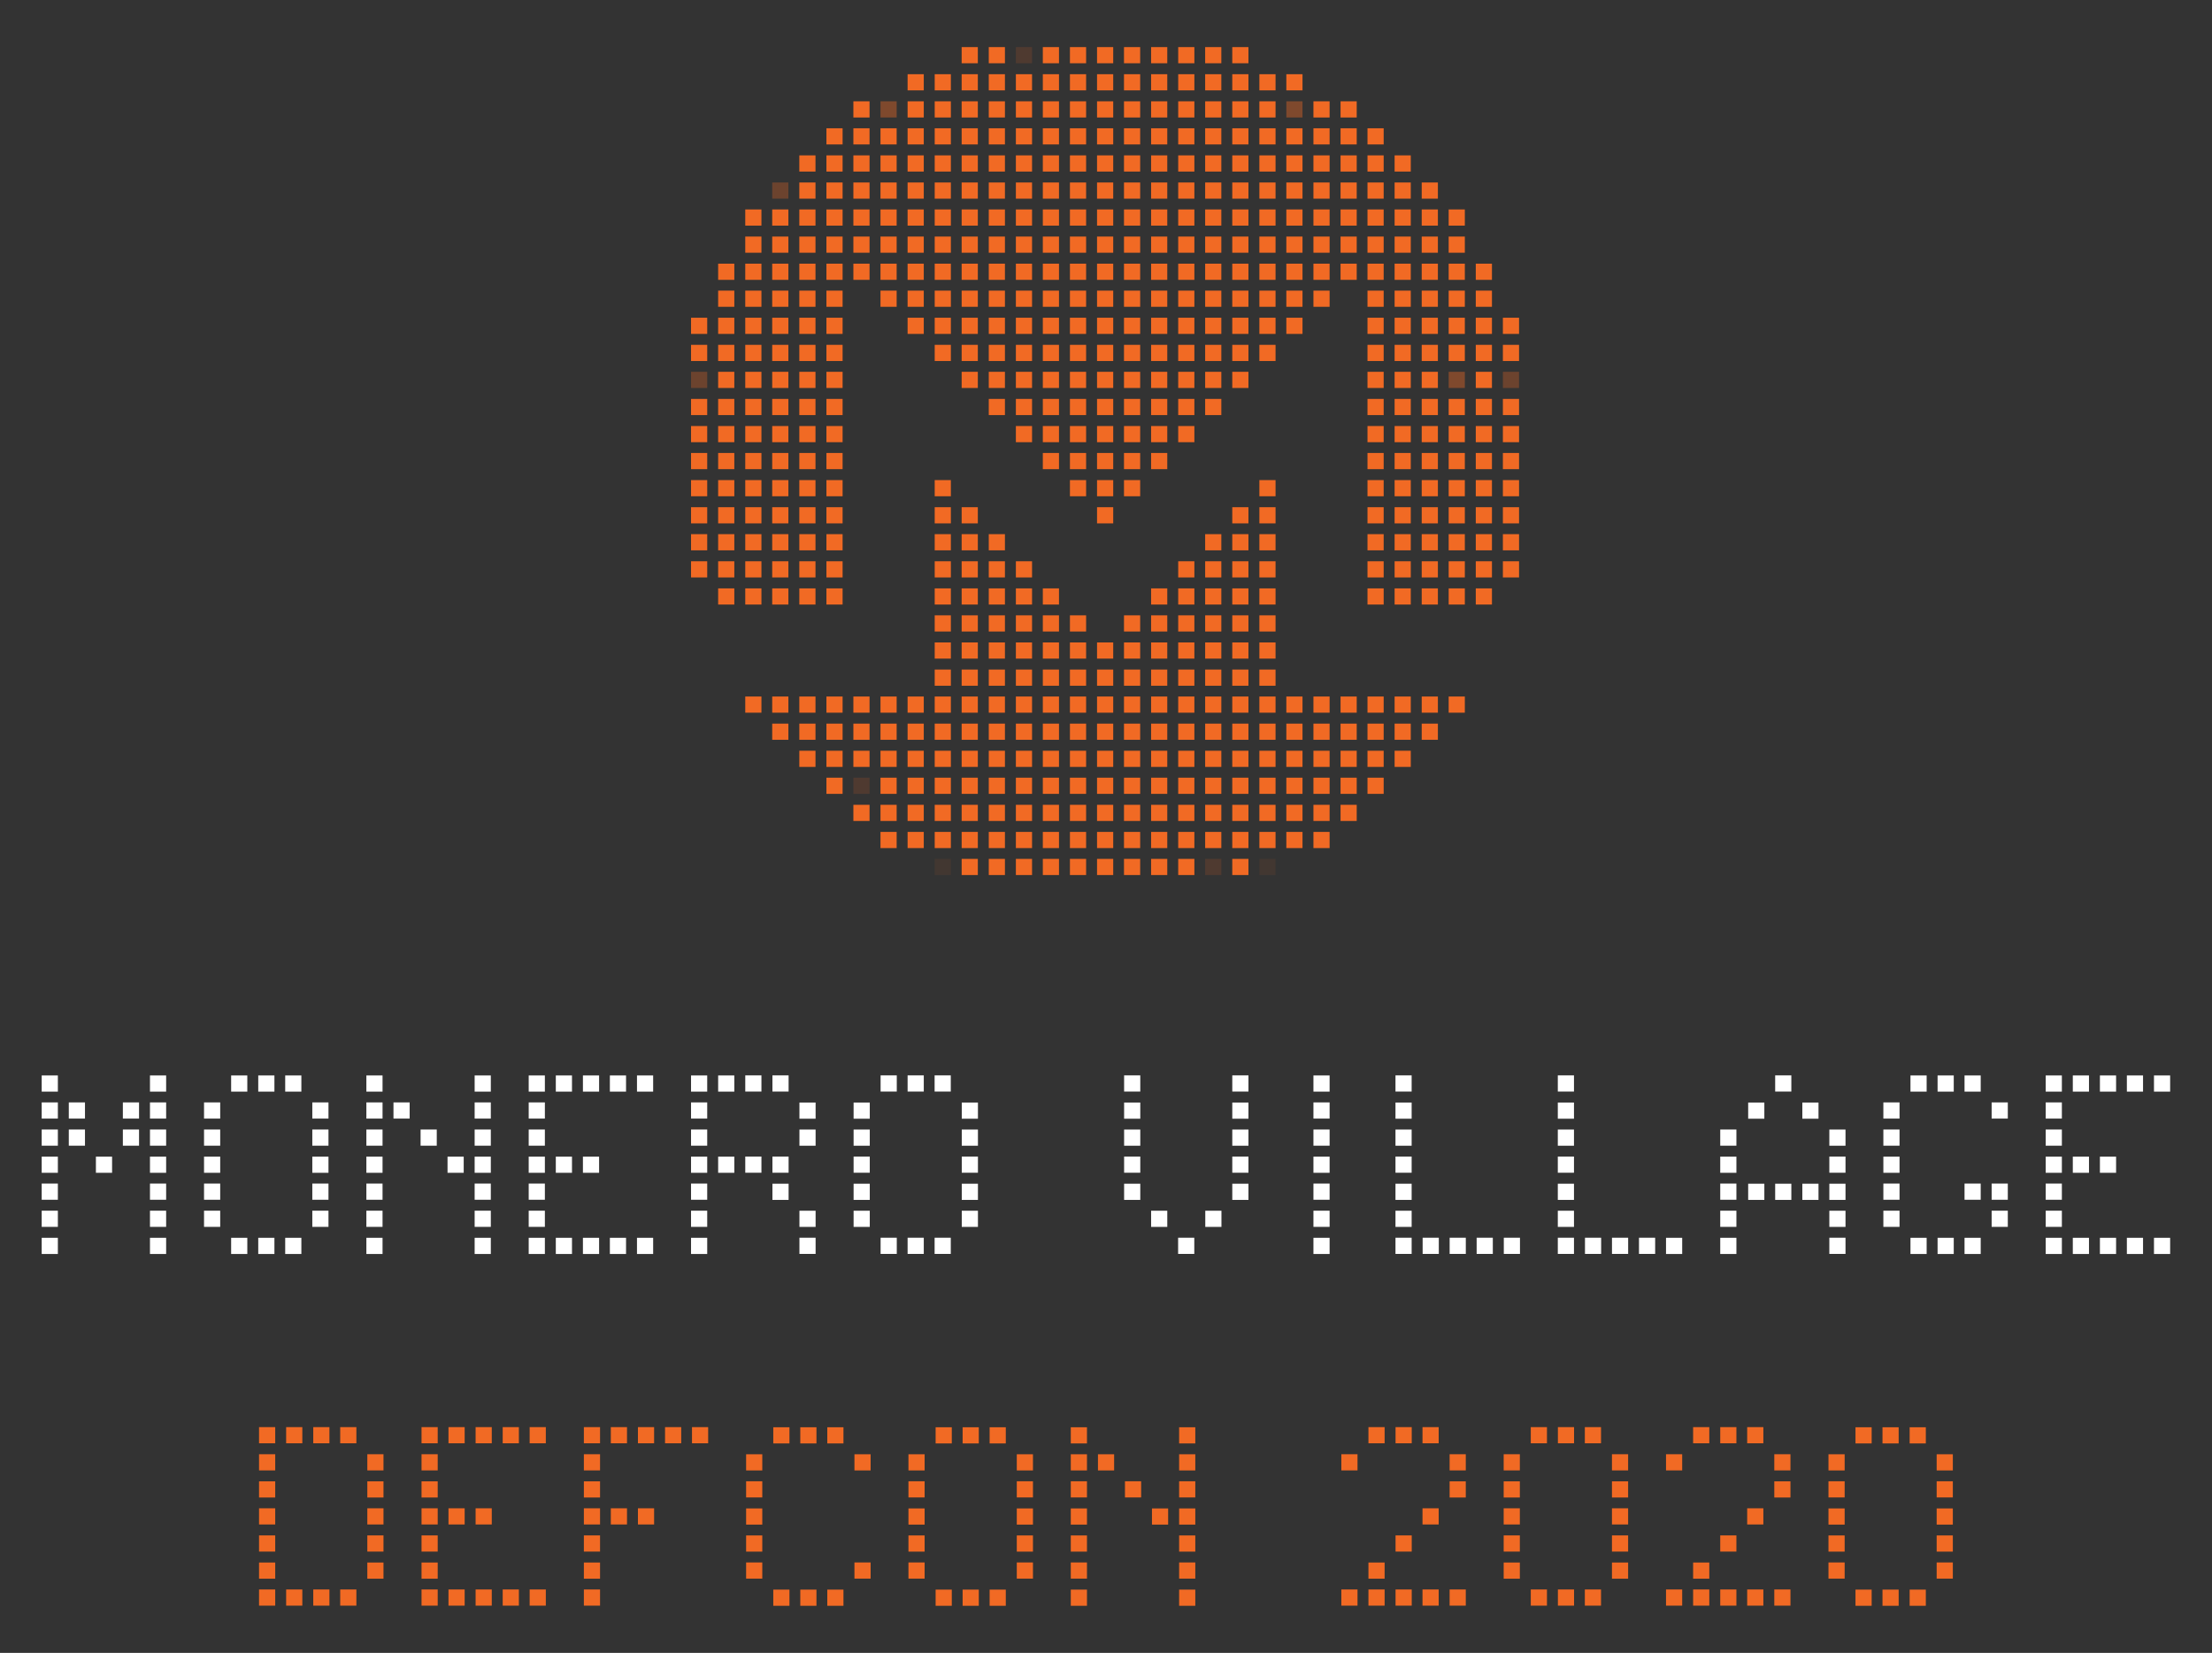 <?xml version="1.0" encoding="utf-8"?>
<!-- Generator: Adobe Illustrator 24.2.1, SVG Export Plug-In . SVG Version: 6.00 Build 0)  -->
<svg version="1.1" id="Layer_1" xmlns="http://www.w3.org/2000/svg" xmlns:xlink="http://www.w3.org/1999/xlink" x="0px" y="0px"
	 viewBox="0 0 1395.3 1042.5" style="enable-background:new 0 0 1395.3 1042.5;" xml:space="preserve">
<rect x="0" y="0" width="1395.3" height="1042.5" fill="#333333" stroke="none"/>
<style type="text/css">
	.st0{fill:#F16A24;}
	.st1{opacity:0.15;fill:#F16A24;}
	.st2{opacity:0.4;fill:#F16A24;}
	.st3{opacity:0.3;fill:#F16A24;}
	.st4{opacity:8.000000e-02;fill:#F16A24;}
	.st5{fill:#FFFFFF;}
</style>
<g>
	<g>
		<rect x="606.6" y="29.7" class="st0" width="10.2" height="10.2"/>
		<rect x="623.7" y="29.7" class="st0" width="10.2" height="10.2"/>
		<rect x="640.8" y="29.7" class="st1" width="10.2" height="10.2"/>
		<rect x="657.8" y="29.7" class="st0" width="10.2" height="10.2"/>
		<rect x="674.9" y="29.7" class="st0" width="10.2" height="10.2"/>
		<rect x="692" y="29.7" class="st0" width="10.2" height="10.2"/>
		<rect x="709" y="29.7" class="st0" width="10.2" height="10.2"/>
		<rect x="726.1" y="29.7" class="st0" width="10.2" height="10.2"/>
		<rect x="743.2" y="29.7" class="st0" width="10.2" height="10.2"/>
		<rect x="760.2" y="29.7" class="st0" width="10.2" height="10.2"/>
		<rect x="777.3" y="29.7" class="st0" width="10.2" height="10.2"/>
		<rect x="572.5" y="46.8" class="st0" width="10.2" height="10.2"/>
		<rect x="589.6" y="46.8" class="st0" width="10.2" height="10.2"/>
		<rect x="606.6" y="46.8" class="st0" width="10.2" height="10.2"/>
		<rect x="623.7" y="46.8" class="st0" width="10.2" height="10.2"/>
		<rect x="640.8" y="46.8" class="st0" width="10.2" height="10.2"/>
		<rect x="657.8" y="46.8" class="st0" width="10.2" height="10.2"/>
		<rect x="674.9" y="46.8" class="st0" width="10.2" height="10.2"/>
		<rect x="692" y="46.8" class="st0" width="10.2" height="10.2"/>
		<rect x="709" y="46.8" class="st0" width="10.2" height="10.2"/>
		<rect x="726.1" y="46.8" class="st0" width="10.2" height="10.2"/>
		<rect x="743.2" y="46.8" class="st0" width="10.2" height="10.2"/>
		<rect x="760.2" y="46.8" class="st0" width="10.2" height="10.2"/>
		<rect x="777.3" y="46.8" class="st0" width="10.2" height="10.2"/>
		<rect x="794.4" y="46.8" class="st0" width="10.2" height="10.2"/>
		<rect x="811.4" y="46.8" class="st0" width="10.2" height="10.2"/>
		<rect x="538.3" y="63.9" class="st0" width="10.2" height="10.2"/>
		<rect x="555.4" y="63.9" class="st2" width="10.2" height="10.2"/>
		<rect x="572.5" y="63.9" class="st0" width="10.2" height="10.2"/>
		<rect x="589.6" y="63.9" class="st0" width="10.2" height="10.2"/>
		<rect x="606.6" y="63.9" class="st0" width="10.2" height="10.2"/>
		<rect x="623.7" y="63.9" class="st0" width="10.2" height="10.2"/>
		<rect x="640.8" y="63.9" class="st0" width="10.2" height="10.2"/>
		<rect x="657.8" y="63.9" class="st0" width="10.2" height="10.2"/>
		<rect x="674.9" y="63.9" class="st0" width="10.2" height="10.2"/>
		<rect x="692" y="63.9" class="st0" width="10.2" height="10.2"/>
		<rect x="709" y="63.9" class="st0" width="10.2" height="10.2"/>
		<rect x="726.1" y="63.9" class="st0" width="10.2" height="10.2"/>
		<rect x="743.2" y="63.9" class="st0" width="10.2" height="10.2"/>
		<rect x="760.2" y="63.9" class="st0" width="10.2" height="10.2"/>
		<rect x="777.3" y="63.9" class="st0" width="10.2" height="10.2"/>
		<rect x="794.4" y="63.9" class="st0" width="10.2" height="10.2"/>
		<rect x="811.4" y="63.9" class="st2" width="10.2" height="10.2"/>
		<rect x="828.5" y="63.9" class="st0" width="10.2" height="10.2"/>
		<rect x="845.6" y="63.9" class="st0" width="10.2" height="10.2"/>
		<rect x="521.3" y="80.9" class="st0" width="10.2" height="10.2"/>
		<rect x="538.3" y="80.9" class="st0" width="10.2" height="10.2"/>
		<rect x="555.4" y="80.9" class="st0" width="10.2" height="10.2"/>
		<rect x="572.5" y="80.9" class="st0" width="10.2" height="10.2"/>
		<rect x="589.6" y="80.9" class="st0" width="10.2" height="10.2"/>
		<rect x="606.6" y="80.9" class="st0" width="10.2" height="10.2"/>
		<rect x="623.7" y="80.9" class="st0" width="10.2" height="10.2"/>
		<rect x="640.8" y="80.9" class="st0" width="10.2" height="10.2"/>
		<rect x="657.8" y="80.9" class="st0" width="10.2" height="10.2"/>
		<rect x="674.9" y="80.9" class="st0" width="10.2" height="10.2"/>
		<rect x="692" y="80.9" class="st0" width="10.2" height="10.2"/>
		<rect x="709" y="80.9" class="st0" width="10.2" height="10.2"/>
		<rect x="726.1" y="80.9" class="st0" width="10.2" height="10.2"/>
		<rect x="743.2" y="80.9" class="st0" width="10.2" height="10.2"/>
		<rect x="760.2" y="80.9" class="st0" width="10.2" height="10.2"/>
		<rect x="777.3" y="80.9" class="st0" width="10.2" height="10.2"/>
		<rect x="794.4" y="80.9" class="st0" width="10.2" height="10.2"/>
		<rect x="811.4" y="80.9" class="st0" width="10.2" height="10.2"/>
		<rect x="828.5" y="80.9" class="st0" width="10.2" height="10.2"/>
		<rect x="845.6" y="80.9" class="st0" width="10.2" height="10.2"/>
		<rect x="862.6" y="80.9" class="st0" width="10.2" height="10.2"/>
		<rect x="504.2" y="98" class="st0" width="10.2" height="10.2"/>
		<rect x="521.3" y="98" class="st0" width="10.2" height="10.2"/>
		<rect x="538.3" y="98" class="st0" width="10.2" height="10.2"/>
		<rect x="555.4" y="98" class="st0" width="10.2" height="10.2"/>
		<rect x="572.5" y="98" class="st0" width="10.2" height="10.2"/>
		<rect x="589.6" y="98" class="st0" width="10.2" height="10.2"/>
		<rect x="606.6" y="98" class="st0" width="10.2" height="10.2"/>
		<rect x="623.7" y="98" class="st0" width="10.2" height="10.2"/>
		<rect x="640.8" y="98" class="st0" width="10.2" height="10.2"/>
		<rect x="657.8" y="98" class="st0" width="10.2" height="10.2"/>
		<rect x="674.9" y="98" class="st0" width="10.2" height="10.2"/>
		<rect x="692" y="98" class="st0" width="10.2" height="10.2"/>
		<rect x="709" y="98" class="st0" width="10.2" height="10.2"/>
		<rect x="726.1" y="98" class="st0" width="10.2" height="10.2"/>
		<rect x="743.2" y="98" class="st0" width="10.2" height="10.2"/>
		<rect x="760.2" y="98" class="st0" width="10.2" height="10.2"/>
		<rect x="777.3" y="98" class="st0" width="10.2" height="10.2"/>
		<rect x="794.4" y="98" class="st0" width="10.2" height="10.2"/>
		<rect x="811.4" y="98" class="st0" width="10.2" height="10.2"/>
		<rect x="828.5" y="98" class="st0" width="10.2" height="10.2"/>
		<rect x="845.6" y="98" class="st0" width="10.2" height="10.2"/>
		<rect x="862.6" y="98" class="st0" width="10.2" height="10.2"/>
		<rect x="879.7" y="98" class="st0" width="10.2" height="10.2"/>
		<rect x="487.1" y="115.1" class="st3" width="10.2" height="10.2"/>
		<rect x="504.2" y="115.1" class="st0" width="10.2" height="10.2"/>
		<rect x="521.3" y="115.1" class="st0" width="10.2" height="10.2"/>
		<rect x="538.3" y="115.1" class="st0" width="10.2" height="10.2"/>
		<rect x="555.4" y="115.1" class="st0" width="10.2" height="10.2"/>
		<rect x="572.5" y="115.1" class="st0" width="10.2" height="10.2"/>
		<rect x="589.6" y="115.1" class="st0" width="10.2" height="10.2"/>
		<rect x="606.6" y="115.1" class="st0" width="10.2" height="10.2"/>
		<rect x="623.7" y="115.1" class="st0" width="10.2" height="10.2"/>
		<rect x="640.8" y="115.1" class="st0" width="10.2" height="10.2"/>
		<rect x="657.8" y="115.1" class="st0" width="10.2" height="10.2"/>
		<rect x="674.9" y="115.1" class="st0" width="10.2" height="10.2"/>
		<rect x="692" y="115.1" class="st0" width="10.2" height="10.2"/>
		<rect x="709" y="115.1" class="st0" width="10.2" height="10.2"/>
		<rect x="726.1" y="115.1" class="st0" width="10.2" height="10.2"/>
		<rect x="743.2" y="115.1" class="st0" width="10.2" height="10.2"/>
		<rect x="760.2" y="115.1" class="st0" width="10.2" height="10.2"/>
		<rect x="777.3" y="115.1" class="st0" width="10.2" height="10.2"/>
		<rect x="794.4" y="115.1" class="st0" width="10.2" height="10.2"/>
		<rect x="811.4" y="115.1" class="st0" width="10.2" height="10.2"/>
		<rect x="828.5" y="115.1" class="st0" width="10.2" height="10.2"/>
		<rect x="845.6" y="115.1" class="st0" width="10.2" height="10.2"/>
		<rect x="862.6" y="115.1" class="st0" width="10.2" height="10.2"/>
		<rect x="879.7" y="115.1" class="st0" width="10.2" height="10.2"/>
		<rect x="896.8" y="115.1" class="st0" width="10.2" height="10.2"/>
		<rect x="470.1" y="132.1" class="st0" width="10.2" height="10.2"/>
		<rect x="487.1" y="132.1" class="st0" width="10.2" height="10.2"/>
		<rect x="504.2" y="132.1" class="st0" width="10.2" height="10.2"/>
		<rect x="521.3" y="132.1" class="st0" width="10.2" height="10.2"/>
		<rect x="538.3" y="132.1" class="st0" width="10.2" height="10.2"/>
		<rect x="555.4" y="132.1" class="st0" width="10.2" height="10.2"/>
		<rect x="572.5" y="132.1" class="st0" width="10.2" height="10.2"/>
		<rect x="589.6" y="132.1" class="st0" width="10.2" height="10.2"/>
		<rect x="606.6" y="132.1" class="st0" width="10.2" height="10.2"/>
		<rect x="623.7" y="132.1" class="st0" width="10.2" height="10.2"/>
		<rect x="640.8" y="132.1" class="st0" width="10.2" height="10.2"/>
		<rect x="657.8" y="132.1" class="st0" width="10.2" height="10.2"/>
		<rect x="674.9" y="132.1" class="st0" width="10.2" height="10.2"/>
		<rect x="692" y="132.1" class="st0" width="10.2" height="10.2"/>
		<rect x="709" y="132.1" class="st0" width="10.2" height="10.2"/>
		<rect x="726.1" y="132.1" class="st0" width="10.2" height="10.2"/>
		<rect x="743.2" y="132.1" class="st0" width="10.2" height="10.2"/>
		<rect x="760.2" y="132.1" class="st0" width="10.2" height="10.2"/>
		<rect x="777.3" y="132.1" class="st0" width="10.2" height="10.2"/>
		<rect x="794.4" y="132.1" class="st0" width="10.2" height="10.2"/>
		<rect x="811.4" y="132.1" class="st0" width="10.2" height="10.2"/>
		<rect x="828.5" y="132.1" class="st0" width="10.2" height="10.2"/>
		<rect x="845.6" y="132.1" class="st0" width="10.2" height="10.2"/>
		<rect x="862.6" y="132.1" class="st0" width="10.2" height="10.2"/>
		<rect x="879.7" y="132.1" class="st0" width="10.2" height="10.2"/>
		<rect x="896.8" y="132.1" class="st0" width="10.2" height="10.2"/>
		<rect x="913.8" y="132.1" class="st0" width="10.2" height="10.2"/>
		<rect x="470.1" y="149.2" class="st0" width="10.2" height="10.2"/>
		<rect x="487.1" y="149.2" class="st0" width="10.2" height="10.2"/>
		<rect x="504.2" y="149.2" class="st0" width="10.2" height="10.2"/>
		<rect x="521.3" y="149.2" class="st0" width="10.2" height="10.2"/>
		<rect x="538.3" y="149.2" class="st0" width="10.2" height="10.2"/>
		<rect x="555.4" y="149.2" class="st0" width="10.2" height="10.2"/>
		<rect x="572.5" y="149.2" class="st0" width="10.2" height="10.2"/>
		<rect x="589.6" y="149.2" class="st0" width="10.2" height="10.2"/>
		<rect x="606.6" y="149.2" class="st0" width="10.2" height="10.2"/>
		<rect x="623.7" y="149.2" class="st0" width="10.2" height="10.2"/>
		<rect x="640.8" y="149.2" class="st0" width="10.2" height="10.2"/>
		<rect x="657.8" y="149.2" class="st0" width="10.2" height="10.2"/>
		<rect x="674.9" y="149.2" class="st0" width="10.2" height="10.2"/>
		<rect x="692" y="149.2" class="st0" width="10.2" height="10.2"/>
		<rect x="709" y="149.2" class="st0" width="10.2" height="10.2"/>
		<rect x="726.1" y="149.2" class="st0" width="10.2" height="10.2"/>
		<rect x="743.2" y="149.2" class="st0" width="10.2" height="10.2"/>
		<rect x="760.2" y="149.2" class="st0" width="10.2" height="10.2"/>
		<rect x="777.3" y="149.2" class="st0" width="10.2" height="10.2"/>
		<rect x="794.4" y="149.2" class="st0" width="10.2" height="10.2"/>
		<rect x="811.4" y="149.2" class="st0" width="10.2" height="10.2"/>
		<rect x="828.5" y="149.2" class="st0" width="10.2" height="10.2"/>
		<rect x="845.6" y="149.2" class="st0" width="10.2" height="10.2"/>
		<rect x="862.6" y="149.2" class="st0" width="10.2" height="10.2"/>
		<rect x="879.7" y="149.2" class="st0" width="10.2" height="10.2"/>
		<rect x="896.8" y="149.2" class="st0" width="10.2" height="10.2"/>
		<rect x="913.8" y="149.2" class="st0" width="10.2" height="10.2"/>
		<rect x="453" y="166.3" class="st0" width="10.2" height="10.2"/>
		<rect x="470.1" y="166.3" class="st0" width="10.2" height="10.2"/>
		<rect x="487.1" y="166.3" class="st0" width="10.2" height="10.2"/>
		<rect x="504.2" y="166.3" class="st0" width="10.2" height="10.2"/>
		<rect x="521.3" y="166.3" class="st0" width="10.2" height="10.2"/>
		<rect x="538.3" y="166.3" class="st0" width="10.2" height="10.2"/>
		<rect x="555.4" y="166.3" class="st0" width="10.2" height="10.2"/>
		<rect x="572.5" y="166.3" class="st0" width="10.2" height="10.2"/>
		<rect x="589.6" y="166.3" class="st0" width="10.2" height="10.2"/>
		<rect x="606.6" y="166.3" class="st0" width="10.2" height="10.2"/>
		<rect x="623.7" y="166.3" class="st0" width="10.2" height="10.2"/>
		<rect x="640.8" y="166.3" class="st0" width="10.2" height="10.2"/>
		<rect x="657.8" y="166.3" class="st0" width="10.2" height="10.2"/>
		<rect x="674.9" y="166.3" class="st0" width="10.2" height="10.2"/>
		<rect x="692" y="166.3" class="st0" width="10.2" height="10.2"/>
		<rect x="709" y="166.3" class="st0" width="10.2" height="10.2"/>
		<rect x="726.1" y="166.3" class="st0" width="10.2" height="10.2"/>
		<rect x="743.2" y="166.3" class="st0" width="10.2" height="10.2"/>
		<rect x="760.2" y="166.3" class="st0" width="10.2" height="10.2"/>
		<rect x="777.3" y="166.3" class="st0" width="10.2" height="10.2"/>
		<rect x="794.4" y="166.3" class="st0" width="10.2" height="10.2"/>
		<rect x="811.4" y="166.3" class="st0" width="10.2" height="10.2"/>
		<rect x="828.5" y="166.3" class="st0" width="10.2" height="10.2"/>
		<rect x="845.6" y="166.3" class="st0" width="10.2" height="10.2"/>
		<rect x="862.6" y="166.3" class="st0" width="10.2" height="10.2"/>
		<rect x="879.7" y="166.3" class="st0" width="10.2" height="10.2"/>
		<rect x="896.8" y="166.3" class="st0" width="10.2" height="10.2"/>
		<rect x="913.8" y="166.3" class="st0" width="10.2" height="10.2"/>
		<rect x="930.9" y="166.3" class="st0" width="10.2" height="10.2"/>
		<rect x="453" y="183.3" class="st0" width="10.2" height="10.2"/>
		<rect x="470.1" y="183.3" class="st0" width="10.2" height="10.2"/>
		<rect x="487.1" y="183.3" class="st0" width="10.2" height="10.2"/>
		<rect x="504.2" y="183.3" class="st0" width="10.2" height="10.2"/>
		<rect x="521.3" y="183.3" class="st0" width="10.2" height="10.2"/>
		<rect x="555.4" y="183.3" class="st0" width="10.2" height="10.2"/>
		<rect x="572.5" y="183.3" class="st0" width="10.2" height="10.2"/>
		<rect x="589.6" y="183.3" class="st0" width="10.2" height="10.2"/>
		<rect x="606.6" y="183.3" class="st0" width="10.2" height="10.2"/>
		<rect x="623.7" y="183.3" class="st0" width="10.2" height="10.2"/>
		<rect x="640.8" y="183.3" class="st0" width="10.2" height="10.2"/>
		<rect x="657.8" y="183.3" class="st0" width="10.2" height="10.2"/>
		<rect x="674.9" y="183.3" class="st0" width="10.2" height="10.2"/>
		<rect x="692" y="183.3" class="st0" width="10.2" height="10.2"/>
		<rect x="709" y="183.3" class="st0" width="10.2" height="10.2"/>
		<rect x="726.1" y="183.3" class="st0" width="10.2" height="10.2"/>
		<rect x="743.2" y="183.3" class="st0" width="10.2" height="10.2"/>
		<rect x="760.2" y="183.3" class="st0" width="10.2" height="10.2"/>
		<rect x="777.3" y="183.3" class="st0" width="10.2" height="10.2"/>
		<rect x="794.4" y="183.3" class="st0" width="10.2" height="10.2"/>
		<rect x="811.4" y="183.3" class="st0" width="10.2" height="10.2"/>
		<rect x="828.5" y="183.3" class="st0" width="10.2" height="10.2"/>
		<rect x="862.6" y="183.3" class="st0" width="10.2" height="10.2"/>
		<rect x="879.7" y="183.3" class="st0" width="10.2" height="10.2"/>
		<rect x="896.8" y="183.3" class="st0" width="10.2" height="10.2"/>
		<rect x="913.8" y="183.3" class="st0" width="10.2" height="10.2"/>
		<rect x="930.9" y="183.3" class="st0" width="10.2" height="10.2"/>
		<rect x="435.9" y="200.4" class="st0" width="10.2" height="10.2"/>
		<rect x="453" y="200.4" class="st0" width="10.2" height="10.2"/>
		<rect x="470.1" y="200.4" class="st0" width="10.2" height="10.2"/>
		<rect x="487.1" y="200.4" class="st0" width="10.2" height="10.2"/>
		<rect x="504.2" y="200.4" class="st0" width="10.2" height="10.2"/>
		<rect x="521.3" y="200.4" class="st0" width="10.2" height="10.2"/>
		<rect x="572.5" y="200.4" class="st0" width="10.2" height="10.2"/>
		<rect x="589.6" y="200.4" class="st0" width="10.2" height="10.2"/>
		<rect x="606.6" y="200.4" class="st0" width="10.2" height="10.2"/>
		<rect x="623.7" y="200.4" class="st0" width="10.2" height="10.2"/>
		<rect x="640.8" y="200.4" class="st0" width="10.2" height="10.2"/>
		<rect x="657.8" y="200.4" class="st0" width="10.2" height="10.2"/>
		<rect x="674.9" y="200.4" class="st0" width="10.2" height="10.2"/>
		<rect x="692" y="200.4" class="st0" width="10.2" height="10.2"/>
		<rect x="709" y="200.4" class="st0" width="10.2" height="10.2"/>
		<rect x="726.1" y="200.4" class="st0" width="10.2" height="10.2"/>
		<rect x="743.2" y="200.4" class="st0" width="10.2" height="10.2"/>
		<rect x="760.2" y="200.4" class="st0" width="10.2" height="10.2"/>
		<rect x="777.3" y="200.4" class="st0" width="10.2" height="10.2"/>
		<rect x="794.4" y="200.4" class="st0" width="10.2" height="10.2"/>
		<rect x="811.4" y="200.4" class="st0" width="10.2" height="10.2"/>
		<rect x="862.6" y="200.4" class="st0" width="10.2" height="10.2"/>
		<rect x="879.7" y="200.4" class="st0" width="10.2" height="10.2"/>
		<rect x="896.8" y="200.4" class="st0" width="10.2" height="10.2"/>
		<rect x="913.8" y="200.4" class="st0" width="10.2" height="10.2"/>
		<rect x="930.9" y="200.4" class="st0" width="10.2" height="10.2"/>
		<rect x="948" y="200.4" class="st0" width="10.2" height="10.2"/>
		<rect x="435.9" y="217.5" class="st0" width="10.2" height="10.2"/>
		<rect x="453" y="217.5" class="st0" width="10.2" height="10.2"/>
		<rect x="470.1" y="217.5" class="st0" width="10.2" height="10.2"/>
		<rect x="487.1" y="217.5" class="st0" width="10.2" height="10.2"/>
		<rect x="504.2" y="217.5" class="st0" width="10.2" height="10.2"/>
		<rect x="521.3" y="217.5" class="st0" width="10.2" height="10.2"/>
		<rect x="589.6" y="217.5" class="st0" width="10.2" height="10.2"/>
		<rect x="606.6" y="217.5" class="st0" width="10.2" height="10.2"/>
		<rect x="623.7" y="217.5" class="st0" width="10.2" height="10.2"/>
		<rect x="640.8" y="217.5" class="st0" width="10.2" height="10.2"/>
		<rect x="657.8" y="217.5" class="st0" width="10.2" height="10.2"/>
		<rect x="674.9" y="217.5" class="st0" width="10.2" height="10.2"/>
		<rect x="692" y="217.5" class="st0" width="10.2" height="10.2"/>
		<rect x="709" y="217.5" class="st0" width="10.2" height="10.2"/>
		<rect x="726.1" y="217.5" class="st0" width="10.2" height="10.2"/>
		<rect x="743.2" y="217.5" class="st0" width="10.2" height="10.2"/>
		<rect x="760.2" y="217.5" class="st0" width="10.2" height="10.2"/>
		<rect x="777.3" y="217.5" class="st0" width="10.2" height="10.2"/>
		<rect x="794.4" y="217.5" class="st0" width="10.2" height="10.2"/>
		<rect x="862.6" y="217.5" class="st0" width="10.2" height="10.2"/>
		<rect x="879.7" y="217.5" class="st0" width="10.2" height="10.2"/>
		<rect x="896.8" y="217.5" class="st0" width="10.2" height="10.2"/>
		<rect x="913.8" y="217.5" class="st0" width="10.2" height="10.2"/>
		<rect x="930.9" y="217.5" class="st0" width="10.2" height="10.2"/>
		<rect x="948" y="217.5" class="st0" width="10.2" height="10.2"/>
		<rect x="435.9" y="234.5" class="st3" width="10.2" height="10.2"/>
		<rect x="453" y="234.5" class="st0" width="10.2" height="10.2"/>
		<rect x="470.1" y="234.5" class="st0" width="10.2" height="10.2"/>
		<rect x="487.1" y="234.5" class="st0" width="10.2" height="10.2"/>
		<rect x="504.2" y="234.5" class="st0" width="10.2" height="10.2"/>
		<rect x="521.3" y="234.5" class="st0" width="10.2" height="10.2"/>
		<rect x="606.6" y="234.5" class="st0" width="10.2" height="10.2"/>
		<rect x="623.7" y="234.5" class="st0" width="10.2" height="10.2"/>
		<rect x="640.8" y="234.5" class="st0" width="10.2" height="10.2"/>
		<rect x="657.8" y="234.5" class="st0" width="10.2" height="10.2"/>
		<rect x="674.9" y="234.5" class="st0" width="10.2" height="10.2"/>
		<rect x="692" y="234.5" class="st0" width="10.2" height="10.2"/>
		<rect x="709" y="234.5" class="st0" width="10.2" height="10.2"/>
		<rect x="726.1" y="234.5" class="st0" width="10.2" height="10.2"/>
		<rect x="743.2" y="234.5" class="st0" width="10.2" height="10.2"/>
		<rect x="760.2" y="234.5" class="st0" width="10.2" height="10.2"/>
		<rect x="777.3" y="234.5" class="st0" width="10.2" height="10.2"/>
		<rect x="862.6" y="234.5" class="st0" width="10.2" height="10.2"/>
		<rect x="879.7" y="234.5" class="st0" width="10.2" height="10.2"/>
		<rect x="896.8" y="234.5" class="st0" width="10.2" height="10.2"/>
		<rect x="913.8" y="234.5" class="st2" width="10.2" height="10.2"/>
		<rect x="930.9" y="234.5" class="st0" width="10.2" height="10.2"/>
		<rect x="948" y="234.5" class="st3" width="10.2" height="10.2"/>
		<rect x="435.9" y="251.6" class="st0" width="10.2" height="10.2"/>
		<rect x="453" y="251.6" class="st0" width="10.2" height="10.2"/>
		<rect x="470.1" y="251.6" class="st0" width="10.2" height="10.2"/>
		<rect x="487.1" y="251.6" class="st0" width="10.2" height="10.2"/>
		<rect x="504.2" y="251.6" class="st0" width="10.2" height="10.2"/>
		<rect x="521.3" y="251.6" class="st0" width="10.2" height="10.2"/>
		<rect x="623.7" y="251.6" class="st0" width="10.2" height="10.2"/>
		<rect x="640.8" y="251.6" class="st0" width="10.2" height="10.2"/>
		<rect x="657.8" y="251.6" class="st0" width="10.2" height="10.2"/>
		<rect x="674.9" y="251.6" class="st0" width="10.2" height="10.2"/>
		<rect x="692" y="251.6" class="st0" width="10.2" height="10.2"/>
		<rect x="709" y="251.6" class="st0" width="10.2" height="10.2"/>
		<rect x="726.1" y="251.6" class="st0" width="10.2" height="10.2"/>
		<rect x="743.2" y="251.6" class="st0" width="10.2" height="10.2"/>
		<rect x="760.2" y="251.6" class="st0" width="10.2" height="10.2"/>
		<rect x="862.6" y="251.6" class="st0" width="10.2" height="10.2"/>
		<rect x="879.7" y="251.6" class="st0" width="10.2" height="10.2"/>
		<rect x="896.8" y="251.6" class="st0" width="10.2" height="10.2"/>
		<rect x="913.8" y="251.6" class="st0" width="10.2" height="10.2"/>
		<rect x="930.9" y="251.6" class="st0" width="10.2" height="10.2"/>
		<rect x="948" y="251.6" class="st0" width="10.2" height="10.2"/>
		<rect x="435.9" y="268.7" class="st0" width="10.2" height="10.2"/>
		<rect x="453" y="268.7" class="st0" width="10.2" height="10.2"/>
		<rect x="470.1" y="268.7" class="st0" width="10.2" height="10.2"/>
		<rect x="487.1" y="268.7" class="st0" width="10.2" height="10.2"/>
		<rect x="504.2" y="268.7" class="st0" width="10.2" height="10.2"/>
		<rect x="521.3" y="268.7" class="st0" width="10.2" height="10.2"/>
		<rect x="640.8" y="268.7" class="st0" width="10.2" height="10.2"/>
		<rect x="657.8" y="268.7" class="st0" width="10.2" height="10.2"/>
		<rect x="674.9" y="268.7" class="st0" width="10.2" height="10.2"/>
		<rect x="692" y="268.7" class="st0" width="10.2" height="10.2"/>
		<rect x="709" y="268.7" class="st0" width="10.2" height="10.2"/>
		<rect x="726.1" y="268.7" class="st0" width="10.2" height="10.2"/>
		<rect x="743.2" y="268.7" class="st0" width="10.2" height="10.2"/>
		<rect x="862.6" y="268.7" class="st0" width="10.2" height="10.2"/>
		<rect x="879.7" y="268.7" class="st0" width="10.2" height="10.2"/>
		<rect x="896.8" y="268.7" class="st0" width="10.2" height="10.2"/>
		<rect x="913.8" y="268.7" class="st0" width="10.2" height="10.2"/>
		<rect x="930.9" y="268.7" class="st0" width="10.2" height="10.2"/>
		<rect x="948" y="268.7" class="st0" width="10.2" height="10.2"/>
		<rect x="435.9" y="285.7" class="st0" width="10.2" height="10.2"/>
		<rect x="453" y="285.7" class="st0" width="10.2" height="10.2"/>
		<rect x="470.1" y="285.7" class="st0" width="10.2" height="10.2"/>
		<rect x="487.1" y="285.7" class="st0" width="10.2" height="10.2"/>
		<rect x="504.2" y="285.7" class="st0" width="10.2" height="10.2"/>
		<rect x="521.3" y="285.7" class="st0" width="10.2" height="10.2"/>
		<rect x="657.8" y="285.7" class="st0" width="10.2" height="10.2"/>
		<rect x="674.9" y="285.7" class="st0" width="10.2" height="10.2"/>
		<rect x="692" y="285.7" class="st0" width="10.2" height="10.2"/>
		<rect x="709" y="285.7" class="st0" width="10.2" height="10.2"/>
		<rect x="726.1" y="285.7" class="st0" width="10.2" height="10.2"/>
		<rect x="862.6" y="285.7" class="st0" width="10.2" height="10.2"/>
		<rect x="879.7" y="285.7" class="st0" width="10.2" height="10.2"/>
		<rect x="896.8" y="285.7" class="st0" width="10.2" height="10.2"/>
		<rect x="913.8" y="285.7" class="st0" width="10.2" height="10.2"/>
		<rect x="930.9" y="285.7" class="st0" width="10.2" height="10.2"/>
		<rect x="948" y="285.7" class="st0" width="10.2" height="10.2"/>
		<rect x="435.9" y="302.8" class="st0" width="10.2" height="10.2"/>
		<rect x="453" y="302.8" class="st0" width="10.2" height="10.2"/>
		<rect x="470.1" y="302.8" class="st0" width="10.2" height="10.2"/>
		<rect x="487.1" y="302.8" class="st0" width="10.2" height="10.2"/>
		<rect x="504.2" y="302.8" class="st0" width="10.2" height="10.2"/>
		<rect x="521.3" y="302.8" class="st0" width="10.2" height="10.2"/>
		<rect x="674.9" y="302.8" class="st0" width="10.2" height="10.2"/>
		<rect x="692" y="302.8" class="st0" width="10.2" height="10.2"/>
		<rect x="709" y="302.8" class="st0" width="10.2" height="10.2"/>
		<rect x="862.6" y="302.8" class="st0" width="10.2" height="10.2"/>
		<rect x="879.7" y="302.8" class="st0" width="10.2" height="10.2"/>
		<rect x="896.8" y="302.8" class="st0" width="10.2" height="10.2"/>
		<rect x="913.8" y="302.8" class="st0" width="10.2" height="10.2"/>
		<rect x="930.9" y="302.8" class="st0" width="10.2" height="10.2"/>
		<rect x="948" y="302.8" class="st0" width="10.2" height="10.2"/>
		<rect x="435.9" y="319.9" class="st0" width="10.2" height="10.2"/>
		<rect x="453" y="319.9" class="st0" width="10.2" height="10.2"/>
		<rect x="470.1" y="319.9" class="st0" width="10.2" height="10.2"/>
		<rect x="487.1" y="319.9" class="st0" width="10.2" height="10.2"/>
		<rect x="504.2" y="319.9" class="st0" width="10.2" height="10.2"/>
		<rect x="521.3" y="319.9" class="st0" width="10.2" height="10.2"/>
		<rect x="692" y="319.9" class="st0" width="10.2" height="10.2"/>
		<rect x="862.6" y="319.9" class="st0" width="10.2" height="10.2"/>
		<rect x="879.7" y="319.9" class="st0" width="10.2" height="10.2"/>
		<rect x="896.8" y="319.9" class="st0" width="10.2" height="10.2"/>
		<rect x="913.8" y="319.9" class="st0" width="10.2" height="10.2"/>
		<rect x="930.9" y="319.9" class="st0" width="10.2" height="10.2"/>
		<rect x="948" y="319.9" class="st0" width="10.2" height="10.2"/>
		<rect x="435.9" y="336.9" class="st0" width="10.2" height="10.2"/>
		<rect x="453" y="336.9" class="st0" width="10.2" height="10.2"/>
		<rect x="470.1" y="336.9" class="st0" width="10.2" height="10.2"/>
		<rect x="487.1" y="336.9" class="st0" width="10.2" height="10.2"/>
		<rect x="504.2" y="336.9" class="st0" width="10.2" height="10.2"/>
		<rect x="521.3" y="336.9" class="st0" width="10.2" height="10.2"/>
		<rect x="862.6" y="336.9" class="st0" width="10.2" height="10.2"/>
		<rect x="879.7" y="336.9" class="st0" width="10.2" height="10.2"/>
		<rect x="896.8" y="336.9" class="st0" width="10.2" height="10.2"/>
		<rect x="913.8" y="336.9" class="st0" width="10.2" height="10.2"/>
		<rect x="930.9" y="336.9" class="st0" width="10.2" height="10.2"/>
		<rect x="948" y="336.9" class="st0" width="10.2" height="10.2"/>
		<rect x="435.9" y="354" class="st0" width="10.2" height="10.2"/>
		<rect x="453" y="354" class="st0" width="10.2" height="10.2"/>
		<rect x="470.1" y="354" class="st0" width="10.2" height="10.2"/>
		<rect x="487.1" y="354" class="st0" width="10.2" height="10.2"/>
		<rect x="504.2" y="354" class="st0" width="10.2" height="10.2"/>
		<rect x="521.3" y="354" class="st0" width="10.2" height="10.2"/>
		<rect x="862.6" y="354" class="st0" width="10.2" height="10.2"/>
		<rect x="879.7" y="354" class="st0" width="10.2" height="10.2"/>
		<rect x="896.8" y="354" class="st0" width="10.2" height="10.2"/>
		<rect x="913.8" y="354" class="st0" width="10.2" height="10.2"/>
		<rect x="930.9" y="354" class="st0" width="10.2" height="10.2"/>
		<rect x="948" y="354" class="st0" width="10.2" height="10.2"/>
		<rect x="453" y="371.1" class="st0" width="10.2" height="10.2"/>
		<rect x="470.1" y="371.1" class="st0" width="10.2" height="10.2"/>
		<rect x="487.1" y="371.1" class="st0" width="10.2" height="10.2"/>
		<rect x="504.2" y="371.1" class="st0" width="10.2" height="10.2"/>
		<rect x="521.3" y="371.1" class="st0" width="10.2" height="10.2"/>
		<rect x="862.6" y="371.1" class="st0" width="10.2" height="10.2"/>
		<rect x="879.7" y="371.1" class="st0" width="10.2" height="10.2"/>
		<rect x="896.8" y="371.1" class="st0" width="10.2" height="10.2"/>
		<rect x="913.8" y="371.1" class="st0" width="10.2" height="10.2"/>
		<rect x="930.9" y="371.1" class="st0" width="10.2" height="10.2"/>
	</g>
	<g>
		<rect x="589.6" y="302.8" class="st0" width="10.2" height="10.2"/>
		<rect x="794.4" y="302.8" class="st0" width="10.2" height="10.2"/>
		<rect x="589.6" y="319.9" class="st0" width="10.2" height="10.2"/>
		<rect x="606.6" y="319.9" class="st0" width="10.2" height="10.2"/>
		<rect x="777.3" y="319.9" class="st0" width="10.2" height="10.2"/>
		<rect x="794.4" y="319.9" class="st0" width="10.2" height="10.2"/>
		<rect x="589.6" y="336.9" class="st0" width="10.2" height="10.2"/>
		<rect x="606.6" y="336.9" class="st0" width="10.2" height="10.2"/>
		<rect x="623.7" y="336.9" class="st0" width="10.2" height="10.2"/>
		<rect x="760.2" y="336.9" class="st0" width="10.2" height="10.2"/>
		<rect x="777.3" y="336.9" class="st0" width="10.2" height="10.2"/>
		<rect x="794.4" y="336.9" class="st0" width="10.2" height="10.2"/>
		<rect x="589.6" y="354" class="st0" width="10.2" height="10.2"/>
		<rect x="606.6" y="354" class="st0" width="10.2" height="10.2"/>
		<rect x="623.7" y="354" class="st0" width="10.2" height="10.2"/>
		<rect x="640.8" y="354" class="st0" width="10.2" height="10.2"/>
		<rect x="743.2" y="354" class="st0" width="10.2" height="10.2"/>
		<rect x="760.2" y="354" class="st0" width="10.2" height="10.2"/>
		<rect x="777.3" y="354" class="st0" width="10.2" height="10.2"/>
		<rect x="794.4" y="354" class="st0" width="10.2" height="10.2"/>
		<rect x="589.6" y="371.1" class="st0" width="10.2" height="10.2"/>
		<rect x="606.6" y="371.1" class="st0" width="10.2" height="10.2"/>
		<rect x="623.7" y="371.1" class="st0" width="10.2" height="10.2"/>
		<rect x="640.8" y="371.1" class="st0" width="10.2" height="10.2"/>
		<rect x="657.8" y="371.1" class="st0" width="10.2" height="10.2"/>
		<rect x="726.1" y="371.1" class="st0" width="10.2" height="10.2"/>
		<rect x="743.2" y="371.1" class="st0" width="10.2" height="10.2"/>
		<rect x="760.2" y="371.1" class="st0" width="10.2" height="10.2"/>
		<rect x="777.3" y="371.1" class="st0" width="10.2" height="10.2"/>
		<rect x="794.4" y="371.1" class="st0" width="10.2" height="10.2"/>
		<rect x="589.6" y="388.1" class="st0" width="10.2" height="10.2"/>
		<rect x="606.6" y="388.1" class="st0" width="10.2" height="10.2"/>
		<rect x="623.7" y="388.1" class="st0" width="10.2" height="10.2"/>
		<rect x="640.8" y="388.1" class="st0" width="10.2" height="10.2"/>
		<rect x="657.8" y="388.1" class="st0" width="10.2" height="10.2"/>
		<rect x="674.9" y="388.1" class="st0" width="10.2" height="10.2"/>
		<rect x="709" y="388.1" class="st0" width="10.2" height="10.2"/>
		<rect x="726.1" y="388.1" class="st0" width="10.2" height="10.2"/>
		<rect x="743.2" y="388.1" class="st0" width="10.2" height="10.2"/>
		<rect x="760.2" y="388.1" class="st0" width="10.2" height="10.2"/>
		<rect x="777.3" y="388.1" class="st0" width="10.2" height="10.2"/>
		<rect x="794.4" y="388.1" class="st0" width="10.2" height="10.2"/>
		<rect x="589.6" y="405.2" class="st0" width="10.2" height="10.2"/>
		<rect x="606.6" y="405.2" class="st0" width="10.2" height="10.2"/>
		<rect x="623.7" y="405.2" class="st0" width="10.2" height="10.2"/>
		<rect x="640.8" y="405.2" class="st0" width="10.2" height="10.2"/>
		<rect x="657.8" y="405.2" class="st0" width="10.2" height="10.2"/>
		<rect x="674.9" y="405.2" class="st0" width="10.2" height="10.2"/>
		<rect x="692" y="405.2" class="st0" width="10.2" height="10.2"/>
		<rect x="709" y="405.2" class="st0" width="10.2" height="10.2"/>
		<rect x="726.1" y="405.2" class="st0" width="10.2" height="10.2"/>
		<rect x="743.2" y="405.2" class="st0" width="10.2" height="10.2"/>
		<rect x="760.2" y="405.2" class="st0" width="10.2" height="10.2"/>
		<rect x="777.3" y="405.2" class="st0" width="10.2" height="10.2"/>
		<rect x="794.4" y="405.2" class="st0" width="10.2" height="10.2"/>
		<rect x="589.6" y="422.3" class="st0" width="10.2" height="10.2"/>
		<rect x="606.6" y="422.3" class="st0" width="10.2" height="10.2"/>
		<rect x="623.7" y="422.3" class="st0" width="10.2" height="10.2"/>
		<rect x="640.8" y="422.3" class="st0" width="10.2" height="10.2"/>
		<rect x="657.8" y="422.3" class="st0" width="10.2" height="10.2"/>
		<rect x="674.9" y="422.3" class="st0" width="10.2" height="10.2"/>
		<rect x="692" y="422.3" class="st0" width="10.2" height="10.2"/>
		<rect x="709" y="422.3" class="st0" width="10.2" height="10.2"/>
		<rect x="726.1" y="422.3" class="st0" width="10.2" height="10.2"/>
		<rect x="743.2" y="422.3" class="st0" width="10.2" height="10.2"/>
		<rect x="760.2" y="422.3" class="st0" width="10.2" height="10.2"/>
		<rect x="777.3" y="422.3" class="st0" width="10.2" height="10.2"/>
		<rect x="794.4" y="422.3" class="st0" width="10.2" height="10.2"/>
		<rect x="470.1" y="439.3" class="st0" width="10.2" height="10.2"/>
		<rect x="487.1" y="439.3" class="st0" width="10.2" height="10.2"/>
		<rect x="504.2" y="439.3" class="st0" width="10.2" height="10.2"/>
		<rect x="521.3" y="439.3" class="st0" width="10.2" height="10.2"/>
		<rect x="538.3" y="439.3" class="st0" width="10.2" height="10.2"/>
		<rect x="555.4" y="439.3" class="st0" width="10.2" height="10.2"/>
		<rect x="572.5" y="439.3" class="st0" width="10.2" height="10.2"/>
		<rect x="589.6" y="439.3" class="st0" width="10.2" height="10.2"/>
		<rect x="606.6" y="439.3" class="st0" width="10.2" height="10.2"/>
		<rect x="623.7" y="439.3" class="st0" width="10.2" height="10.2"/>
		<rect x="640.8" y="439.3" class="st0" width="10.2" height="10.2"/>
		<rect x="657.8" y="439.3" class="st0" width="10.2" height="10.2"/>
		<rect x="674.9" y="439.3" class="st0" width="10.2" height="10.2"/>
		<rect x="692" y="439.3" class="st0" width="10.2" height="10.2"/>
		<rect x="709" y="439.3" class="st0" width="10.2" height="10.2"/>
		<rect x="726.1" y="439.3" class="st0" width="10.2" height="10.2"/>
		<rect x="743.2" y="439.3" class="st0" width="10.2" height="10.2"/>
		<rect x="760.2" y="439.3" class="st0" width="10.2" height="10.2"/>
		<rect x="777.3" y="439.3" class="st0" width="10.2" height="10.2"/>
		<rect x="794.4" y="439.3" class="st0" width="10.2" height="10.2"/>
		<rect x="811.4" y="439.3" class="st0" width="10.2" height="10.2"/>
		<rect x="828.5" y="439.3" class="st0" width="10.2" height="10.2"/>
		<rect x="845.6" y="439.3" class="st0" width="10.2" height="10.2"/>
		<rect x="862.6" y="439.3" class="st0" width="10.2" height="10.2"/>
		<rect x="879.7" y="439.3" class="st0" width="10.2" height="10.2"/>
		<rect x="896.8" y="439.3" class="st0" width="10.2" height="10.2"/>
		<rect x="913.8" y="439.3" class="st0" width="10.2" height="10.2"/>
		<rect x="487.1" y="456.4" class="st0" width="10.2" height="10.2"/>
		<rect x="504.2" y="456.4" class="st0" width="10.2" height="10.2"/>
		<rect x="521.3" y="456.4" class="st0" width="10.2" height="10.2"/>
		<rect x="538.3" y="456.4" class="st0" width="10.2" height="10.2"/>
		<rect x="555.4" y="456.4" class="st0" width="10.2" height="10.2"/>
		<rect x="572.5" y="456.4" class="st0" width="10.2" height="10.2"/>
		<rect x="589.6" y="456.4" class="st0" width="10.2" height="10.2"/>
		<rect x="606.6" y="456.4" class="st0" width="10.2" height="10.2"/>
		<rect x="623.7" y="456.4" class="st0" width="10.2" height="10.2"/>
		<rect x="640.8" y="456.4" class="st0" width="10.2" height="10.2"/>
		<rect x="657.8" y="456.4" class="st0" width="10.2" height="10.2"/>
		<rect x="674.9" y="456.4" class="st0" width="10.2" height="10.2"/>
		<rect x="692" y="456.4" class="st0" width="10.2" height="10.2"/>
		<rect x="709" y="456.4" class="st0" width="10.2" height="10.2"/>
		<rect x="726.1" y="456.4" class="st0" width="10.2" height="10.2"/>
		<rect x="743.2" y="456.4" class="st0" width="10.2" height="10.2"/>
		<rect x="760.2" y="456.4" class="st0" width="10.2" height="10.2"/>
		<rect x="777.3" y="456.4" class="st0" width="10.2" height="10.2"/>
		<rect x="794.4" y="456.4" class="st0" width="10.2" height="10.2"/>
		<rect x="811.4" y="456.4" class="st0" width="10.2" height="10.2"/>
		<rect x="828.5" y="456.4" class="st0" width="10.2" height="10.2"/>
		<rect x="845.6" y="456.4" class="st0" width="10.2" height="10.2"/>
		<rect x="862.6" y="456.4" class="st0" width="10.2" height="10.2"/>
		<rect x="879.7" y="456.4" class="st0" width="10.2" height="10.2"/>
		<rect x="896.8" y="456.4" class="st0" width="10.2" height="10.2"/>
		<rect x="504.2" y="473.5" class="st0" width="10.2" height="10.2"/>
		<rect x="521.3" y="473.5" class="st0" width="10.2" height="10.2"/>
		<rect x="538.3" y="473.5" class="st0" width="10.2" height="10.2"/>
		<rect x="555.4" y="473.5" class="st0" width="10.2" height="10.2"/>
		<rect x="572.5" y="473.5" class="st0" width="10.2" height="10.2"/>
		<rect x="589.6" y="473.5" class="st0" width="10.2" height="10.2"/>
		<rect x="606.6" y="473.5" class="st0" width="10.2" height="10.2"/>
		<rect x="623.7" y="473.5" class="st0" width="10.2" height="10.2"/>
		<rect x="640.8" y="473.5" class="st0" width="10.2" height="10.2"/>
		<rect x="657.8" y="473.5" class="st0" width="10.2" height="10.2"/>
		<rect x="674.9" y="473.5" class="st0" width="10.2" height="10.2"/>
		<rect x="692" y="473.5" class="st0" width="10.2" height="10.2"/>
		<rect x="709" y="473.5" class="st0" width="10.2" height="10.2"/>
		<rect x="726.1" y="473.5" class="st0" width="10.2" height="10.2"/>
		<rect x="743.2" y="473.5" class="st0" width="10.2" height="10.2"/>
		<rect x="760.2" y="473.5" class="st0" width="10.2" height="10.2"/>
		<rect x="777.3" y="473.5" class="st0" width="10.2" height="10.2"/>
		<rect x="794.4" y="473.5" class="st0" width="10.2" height="10.2"/>
		<rect x="811.4" y="473.5" class="st0" width="10.2" height="10.2"/>
		<rect x="828.5" y="473.5" class="st0" width="10.2" height="10.2"/>
		<rect x="845.6" y="473.5" class="st0" width="10.2" height="10.2"/>
		<rect x="862.6" y="473.5" class="st0" width="10.2" height="10.2"/>
		<rect x="879.7" y="473.5" class="st0" width="10.2" height="10.2"/>
		<rect x="521.3" y="490.5" class="st0" width="10.2" height="10.2"/>
		<rect x="538.3" y="490.5" class="st1" width="10.2" height="10.2"/>
		<rect x="555.4" y="490.5" class="st0" width="10.2" height="10.2"/>
		<rect x="572.5" y="490.5" class="st0" width="10.2" height="10.2"/>
		<rect x="589.6" y="490.5" class="st0" width="10.2" height="10.2"/>
		<rect x="606.6" y="490.5" class="st0" width="10.2" height="10.2"/>
		<rect x="623.7" y="490.5" class="st0" width="10.2" height="10.2"/>
		<rect x="640.8" y="490.5" class="st0" width="10.2" height="10.2"/>
		<rect x="657.8" y="490.5" class="st0" width="10.2" height="10.2"/>
		<rect x="674.9" y="490.5" class="st0" width="10.2" height="10.2"/>
		<rect x="692" y="490.5" class="st0" width="10.2" height="10.2"/>
		<rect x="709" y="490.5" class="st0" width="10.2" height="10.2"/>
		<rect x="726.1" y="490.5" class="st0" width="10.2" height="10.2"/>
		<rect x="743.2" y="490.5" class="st0" width="10.2" height="10.2"/>
		<rect x="760.2" y="490.5" class="st0" width="10.2" height="10.2"/>
		<rect x="777.3" y="490.5" class="st0" width="10.2" height="10.2"/>
		<rect x="794.4" y="490.5" class="st0" width="10.2" height="10.2"/>
		<rect x="811.4" y="490.5" class="st0" width="10.2" height="10.2"/>
		<rect x="828.5" y="490.5" class="st0" width="10.2" height="10.2"/>
		<rect x="845.6" y="490.5" class="st0" width="10.2" height="10.2"/>
		<rect x="862.6" y="490.5" class="st0" width="10.2" height="10.2"/>
		<rect x="538.3" y="507.6" class="st0" width="10.2" height="10.2"/>
		<rect x="555.4" y="507.6" class="st0" width="10.2" height="10.2"/>
		<rect x="572.5" y="507.6" class="st0" width="10.2" height="10.2"/>
		<rect x="589.6" y="507.6" class="st0" width="10.2" height="10.2"/>
		<rect x="606.6" y="507.6" class="st0" width="10.2" height="10.2"/>
		<rect x="623.7" y="507.6" class="st0" width="10.2" height="10.2"/>
		<rect x="640.8" y="507.6" class="st0" width="10.2" height="10.2"/>
		<rect x="657.8" y="507.6" class="st0" width="10.2" height="10.2"/>
		<rect x="674.9" y="507.6" class="st0" width="10.2" height="10.2"/>
		<rect x="692" y="507.6" class="st0" width="10.2" height="10.2"/>
		<rect x="709" y="507.6" class="st0" width="10.2" height="10.2"/>
		<rect x="726.1" y="507.6" class="st0" width="10.2" height="10.2"/>
		<rect x="743.2" y="507.6" class="st0" width="10.2" height="10.2"/>
		<rect x="760.2" y="507.6" class="st0" width="10.2" height="10.2"/>
		<rect x="777.3" y="507.6" class="st0" width="10.2" height="10.2"/>
		<rect x="794.4" y="507.6" class="st0" width="10.2" height="10.2"/>
		<rect x="811.4" y="507.6" class="st0" width="10.2" height="10.2"/>
		<rect x="828.5" y="507.6" class="st0" width="10.2" height="10.2"/>
		<rect x="845.6" y="507.6" class="st0" width="10.2" height="10.2"/>
		<rect x="555.4" y="524.7" class="st0" width="10.2" height="10.2"/>
		<rect x="572.5" y="524.7" class="st0" width="10.2" height="10.2"/>
		<rect x="589.6" y="524.7" class="st0" width="10.2" height="10.2"/>
		<rect x="606.6" y="524.7" class="st0" width="10.2" height="10.2"/>
		<rect x="623.7" y="524.7" class="st0" width="10.2" height="10.2"/>
		<rect x="640.8" y="524.7" class="st0" width="10.2" height="10.2"/>
		<rect x="657.8" y="524.7" class="st0" width="10.2" height="10.2"/>
		<rect x="674.9" y="524.7" class="st0" width="10.2" height="10.2"/>
		<rect x="692" y="524.7" class="st0" width="10.2" height="10.2"/>
		<rect x="709" y="524.7" class="st0" width="10.2" height="10.2"/>
		<rect x="726.1" y="524.7" class="st0" width="10.2" height="10.2"/>
		<rect x="743.2" y="524.7" class="st0" width="10.2" height="10.2"/>
		<rect x="760.2" y="524.7" class="st0" width="10.2" height="10.2"/>
		<rect x="777.3" y="524.7" class="st0" width="10.2" height="10.2"/>
		<rect x="794.4" y="524.7" class="st0" width="10.2" height="10.2"/>
		<rect x="811.4" y="524.7" class="st0" width="10.2" height="10.2"/>
		<rect x="828.5" y="524.7" class="st0" width="10.2" height="10.2"/>
		<rect x="589.6" y="541.7" class="st4" width="10.2" height="10.2"/>
		<rect x="606.6" y="541.7" class="st0" width="10.2" height="10.2"/>
		<rect x="623.7" y="541.7" class="st0" width="10.2" height="10.2"/>
		<rect x="640.8" y="541.7" class="st0" width="10.2" height="10.2"/>
		<rect x="657.8" y="541.7" class="st0" width="10.2" height="10.2"/>
		<rect x="674.9" y="541.7" class="st0" width="10.2" height="10.2"/>
		<rect x="692" y="541.7" class="st0" width="10.2" height="10.2"/>
		<rect x="709" y="541.7" class="st0" width="10.2" height="10.2"/>
		<rect x="726.1" y="541.7" class="st0" width="10.2" height="10.2"/>
		<rect x="743.2" y="541.7" class="st0" width="10.2" height="10.2"/>
		<rect x="760.2" y="541.7" class="st1" width="10.2" height="10.2"/>
		<rect x="777.3" y="541.7" class="st0" width="10.2" height="10.2"/>
		<rect x="794.4" y="541.7" class="st4" width="10.2" height="10.2"/>
	</g>
</g>
<g>
	<g>
		<rect x="828.5" y="678.3" class="st5" width="10.2" height="10.2"/>
		<rect x="828.5" y="695.3" class="st5" width="10.2" height="10.2"/>
		<rect x="828.5" y="712.4" class="st5" width="10.2" height="10.2"/>
		<rect x="828.5" y="729.5" class="st5" width="10.2" height="10.2"/>
		<rect x="828.5" y="746.5" class="st5" width="10.2" height="10.2"/>
		<rect x="828.5" y="763.6" class="st5" width="10.2" height="10.2"/>
		<rect x="828.5" y="780.7" class="st5" width="10.2" height="10.2"/>
		
			<rect x="743.2" y="780.7" transform="matrix(-1 -1.224647e-16 1.224647e-16 -1 1496.542 1571.555)" class="st5" width="10.2" height="10.2"/>
		
			<rect x="760.2" y="763.6" transform="matrix(-1 -1.224647e-16 1.224647e-16 -1 1530.676 1537.422)" class="st5" width="10.2" height="10.2"/>
		
			<rect x="726.1" y="763.6" transform="matrix(-1 -1.224647e-16 1.224647e-16 -1 1462.409 1537.422)" class="st5" width="10.2" height="10.2"/>
		
			<rect x="777.3" y="746.5" transform="matrix(-1 -1.224647e-16 1.224647e-16 -1 1564.809 1503.288)" class="st5" width="10.2" height="10.2"/>
		
			<rect x="709" y="746.5" transform="matrix(-1 -1.224647e-16 1.224647e-16 -1 1428.275 1503.288)" class="st5" width="10.2" height="10.2"/>
		
			<rect x="777.3" y="729.5" transform="matrix(-1 -1.224647e-16 1.224647e-16 -1 1564.809 1469.155)" class="st5" width="10.2" height="10.2"/>
		
			<rect x="709" y="729.5" transform="matrix(-1 -1.224647e-16 1.224647e-16 -1 1428.275 1469.155)" class="st5" width="10.2" height="10.2"/>
		
			<rect x="777.3" y="712.4" transform="matrix(-1 -1.224647e-16 1.224647e-16 -1 1564.809 1435.021)" class="st5" width="10.2" height="10.2"/>
		
			<rect x="709" y="712.4" transform="matrix(-1 -1.224647e-16 1.224647e-16 -1 1428.275 1435.021)" class="st5" width="10.2" height="10.2"/>
		
			<rect x="777.3" y="695.3" transform="matrix(-1 -1.224647e-16 1.224647e-16 -1 1564.809 1400.888)" class="st5" width="10.2" height="10.2"/>
		
			<rect x="709" y="695.3" transform="matrix(-1 -1.224647e-16 1.224647e-16 -1 1428.275 1400.888)" class="st5" width="10.2" height="10.2"/>
		
			<rect x="777.3" y="678.3" transform="matrix(-1 -1.224647e-16 1.224647e-16 -1 1564.809 1366.754)" class="st5" width="10.2" height="10.2"/>
		
			<rect x="709" y="678.3" transform="matrix(-1 -1.224647e-16 1.224647e-16 -1 1428.275 1366.754)" class="st5" width="10.2" height="10.2"/>
		
			<rect x="880.3" y="780.7" transform="matrix(-1 -1.224647e-16 1.224647e-16 -1 1770.749 1571.555)" class="st5" width="10.2" height="10.2"/>
		
			<rect x="880.3" y="763.6" transform="matrix(-1 -1.224647e-16 1.224647e-16 -1 1770.749 1537.422)" class="st5" width="10.2" height="10.2"/>
		
			<rect x="880.3" y="746.5" transform="matrix(-1 -1.224647e-16 1.224647e-16 -1 1770.749 1503.288)" class="st5" width="10.2" height="10.2"/>
		
			<rect x="880.3" y="729.5" transform="matrix(-1 -1.224647e-16 1.224647e-16 -1 1770.749 1469.155)" class="st5" width="10.2" height="10.2"/>
		
			<rect x="880.3" y="712.4" transform="matrix(-1 -1.224647e-16 1.224647e-16 -1 1770.749 1435.021)" class="st5" width="10.2" height="10.2"/>
		
			<rect x="880.3" y="695.3" transform="matrix(-1 -1.224647e-16 1.224647e-16 -1 1770.749 1400.888)" class="st5" width="10.2" height="10.2"/>
		
			<rect x="880.3" y="678.3" transform="matrix(-1 -1.224647e-16 1.224647e-16 -1 1770.749 1366.754)" class="st5" width="10.2" height="10.2"/>
		<rect x="1085.1" y="712.4" class="st5" width="10.2" height="10.2"/>
		<rect x="1085.1" y="729.5" class="st5" width="10.2" height="10.2"/>
		<rect x="1085.1" y="746.5" class="st5" width="10.2" height="10.2"/>
		<rect x="1085.1" y="763.6" class="st5" width="10.2" height="10.2"/>
		<rect x="1050.9" y="780.7" class="st5" width="10.2" height="10.2"/>
		<rect x="1085.1" y="780.7" class="st5" width="10.2" height="10.2"/>
		
			<rect x="1033.9" y="780.7" transform="matrix(-1 -1.224647e-16 1.224647e-16 -1 2077.951 1571.555)" class="st5" width="10.2" height="10.2"/>
		
			<rect x="1016.8" y="780.7" transform="matrix(-1 -1.224647e-16 1.224647e-16 -1 2043.817 1571.555)" class="st5" width="10.2" height="10.2"/>
		
			<rect x="999.7" y="780.7" transform="matrix(-1 -1.224647e-16 1.224647e-16 -1 2009.684 1571.555)" class="st5" width="10.2" height="10.2"/>
		
			<rect x="982.7" y="780.7" transform="matrix(-1 -1.224647e-16 1.224647e-16 -1 1975.55 1571.555)" class="st5" width="10.2" height="10.2"/>
		
			<rect x="948.5" y="780.7" transform="matrix(-1 -1.224647e-16 1.224647e-16 -1 1907.283 1571.555)" class="st5" width="10.2" height="10.2"/>
		
			<rect x="931.5" y="780.7" transform="matrix(-1 -1.224647e-16 1.224647e-16 -1 1873.149 1571.555)" class="st5" width="10.2" height="10.2"/>
		
			<rect x="914.4" y="780.7" transform="matrix(-1 -1.224647e-16 1.224647e-16 -1 1839.016 1571.555)" class="st5" width="10.2" height="10.2"/>
		
			<rect x="897.3" y="780.7" transform="matrix(-1 -1.224647e-16 1.224647e-16 -1 1804.882 1571.555)" class="st5" width="10.2" height="10.2"/>
		
			<rect x="982.7" y="763.6" transform="matrix(-1 -1.224647e-16 1.224647e-16 -1 1975.55 1537.422)" class="st5" width="10.2" height="10.2"/>
		
			<rect x="982.7" y="746.5" transform="matrix(-1 -1.224647e-16 1.224647e-16 -1 1975.55 1503.288)" class="st5" width="10.2" height="10.2"/>
		
			<rect x="982.7" y="729.5" transform="matrix(-1 -1.224647e-16 1.224647e-16 -1 1975.55 1469.155)" class="st5" width="10.2" height="10.2"/>
		
			<rect x="982.7" y="712.4" transform="matrix(-1 -1.224647e-16 1.224647e-16 -1 1975.55 1435.021)" class="st5" width="10.2" height="10.2"/>
		
			<rect x="982.7" y="695.3" transform="matrix(-1 -1.224647e-16 1.224647e-16 -1 1975.55 1400.888)" class="st5" width="10.2" height="10.2"/>
		
			<rect x="982.7" y="678.3" transform="matrix(-1 -1.224647e-16 1.224647e-16 -1 1975.55 1366.754)" class="st5" width="10.2" height="10.2"/>
		
			<rect x="1153.9" y="780.7" transform="matrix(-1 -1.224647e-16 1.224647e-16 -1 2318.023 1571.555)" class="st5" width="10.2" height="10.2"/>
		
			<rect x="1153.9" y="763.6" transform="matrix(-1 -1.224647e-16 1.224647e-16 -1 2318.023 1537.422)" class="st5" width="10.2" height="10.2"/>
		
			<rect x="1153.9" y="746.5" transform="matrix(-1 -1.224647e-16 1.224647e-16 -1 2318.023 1503.288)" class="st5" width="10.2" height="10.2"/>
		
			<rect x="1136.8" y="746.5" transform="matrix(-1 -1.224647e-16 1.224647e-16 -1 2283.89 1503.288)" class="st5" width="10.2" height="10.2"/>
		
			<rect x="1119.8" y="746.5" transform="matrix(-1 -1.224647e-16 1.224647e-16 -1 2249.756 1503.288)" class="st5" width="10.2" height="10.2"/>
		
			<rect x="1102.7" y="746.5" transform="matrix(-1 -1.224647e-16 1.224647e-16 -1 2215.623 1503.288)" class="st5" width="10.2" height="10.2"/>
		
			<rect x="1153.9" y="729.5" transform="matrix(-1 -1.224647e-16 1.224647e-16 -1 2318.023 1469.155)" class="st5" width="10.2" height="10.2"/>
		
			<rect x="1153.9" y="712.4" transform="matrix(-1 -1.224647e-16 1.224647e-16 -1 2318.023 1435.021)" class="st5" width="10.2" height="10.2"/>
		
			<rect x="1136.8" y="695.3" transform="matrix(-1 -1.224647e-16 1.224647e-16 -1 2283.89 1400.888)" class="st5" width="10.2" height="10.2"/>
		
			<rect x="1102.7" y="695.3" transform="matrix(-1 -1.224647e-16 1.224647e-16 -1 2215.623 1400.888)" class="st5" width="10.2" height="10.2"/>
		
			<rect x="1119.8" y="678.3" transform="matrix(-1 -1.224647e-16 1.224647e-16 -1 2249.756 1366.754)" class="st5" width="10.2" height="10.2"/>
		<rect x="1205.1" y="678.3" class="st5" width="10.2" height="10.2"/>
		<rect x="1222.2" y="678.3" class="st5" width="10.2" height="10.2"/>
		<rect x="1239.2" y="678.3" class="st5" width="10.2" height="10.2"/>
		<rect x="1290.4" y="678.3" class="st5" width="10.2" height="10.2"/>
		<rect x="1307.5" y="678.3" class="st5" width="10.2" height="10.2"/>
		<rect x="1324.6" y="678.3" class="st5" width="10.2" height="10.2"/>
		<rect x="1341.6" y="678.3" class="st5" width="10.2" height="10.2"/>
		<rect x="1358.7" y="678.3" class="st5" width="10.2" height="10.2"/>
		<rect x="1188" y="695.3" class="st5" width="10.2" height="10.2"/>
		<rect x="1256.3" y="695.3" class="st5" width="10.2" height="10.2"/>
		<rect x="1290.4" y="695.3" class="st5" width="10.2" height="10.2"/>
		<rect x="1188" y="712.4" class="st5" width="10.2" height="10.2"/>
		<rect x="1290.4" y="712.4" class="st5" width="10.2" height="10.2"/>
		<rect x="1188" y="729.5" class="st5" width="10.2" height="10.2"/>
		<rect x="1290.4" y="729.5" class="st5" width="10.2" height="10.2"/>
		<rect x="1307.5" y="729.5" class="st5" width="10.2" height="10.2"/>
		<rect x="1324.6" y="729.5" class="st5" width="10.2" height="10.2"/>
		<rect x="1188" y="746.5" class="st5" width="10.2" height="10.2"/>
		<rect x="1239.2" y="746.5" class="st5" width="10.2" height="10.2"/>
		<rect x="1256.3" y="746.5" class="st5" width="10.2" height="10.2"/>
		<rect x="1290.4" y="746.5" class="st5" width="10.2" height="10.2"/>
		<rect x="1188" y="763.6" class="st5" width="10.2" height="10.2"/>
		<rect x="1256.3" y="763.6" class="st5" width="10.2" height="10.2"/>
		<rect x="1290.4" y="763.6" class="st5" width="10.2" height="10.2"/>
		<rect x="1205.1" y="780.7" class="st5" width="10.2" height="10.2"/>
		<rect x="1222.2" y="780.7" class="st5" width="10.2" height="10.2"/>
		<rect x="1239.2" y="780.7" class="st5" width="10.2" height="10.2"/>
		<rect x="1290.4" y="780.7" class="st5" width="10.2" height="10.2"/>
		<rect x="1307.5" y="780.7" class="st5" width="10.2" height="10.2"/>
		<rect x="1324.6" y="780.7" class="st5" width="10.2" height="10.2"/>
		<rect x="1341.6" y="780.7" class="st5" width="10.2" height="10.2"/>
		<rect x="1358.7" y="780.7" class="st5" width="10.2" height="10.2"/>
	</g>
	<g>
		<rect x="26.3" y="678.3" class="st5" width="10.2" height="10.2"/>
		<rect x="94.6" y="678.3" class="st5" width="10.2" height="10.2"/>
		<rect x="26.3" y="695.3" class="st5" width="10.2" height="10.2"/>
		<rect x="43.4" y="695.3" class="st5" width="10.2" height="10.2"/>
		<rect x="77.5" y="695.3" class="st5" width="10.2" height="10.2"/>
		<rect x="94.6" y="695.3" class="st5" width="10.2" height="10.2"/>
		<rect x="26.3" y="712.4" class="st5" width="10.2" height="10.2"/>
		<rect x="43.4" y="712.4" class="st5" width="10.2" height="10.2"/>
		<rect x="77.5" y="712.4" class="st5" width="10.2" height="10.2"/>
		<rect x="94.6" y="712.4" class="st5" width="10.2" height="10.2"/>
		<rect x="26.3" y="729.5" class="st5" width="10.2" height="10.2"/>
		<rect x="60.5" y="729.5" class="st5" width="10.2" height="10.2"/>
		<rect x="94.6" y="729.5" class="st5" width="10.2" height="10.2"/>
		<rect x="26.3" y="746.5" class="st5" width="10.2" height="10.2"/>
		<rect x="94.6" y="746.5" class="st5" width="10.2" height="10.2"/>
		<rect x="26.3" y="763.6" class="st5" width="10.2" height="10.2"/>
		<rect x="94.6" y="763.6" class="st5" width="10.2" height="10.2"/>
		<rect x="26.3" y="780.7" class="st5" width="10.2" height="10.2"/>
		<rect x="94.6" y="780.7" class="st5" width="10.2" height="10.2"/>
		<rect x="145.8" y="678.3" class="st5" width="10.2" height="10.2"/>
		<rect x="162.9" y="678.3" class="st5" width="10.2" height="10.2"/>
		<rect x="179.9" y="678.3" class="st5" width="10.2" height="10.2"/>
		<rect x="231.1" y="678.3" class="st5" width="10.2" height="10.2"/>
		<rect x="299.4" y="678.3" class="st5" width="10.2" height="10.2"/>
		<rect x="333.5" y="678.3" class="st5" width="10.2" height="10.2"/>
		<rect x="350.6" y="678.3" class="st5" width="10.2" height="10.2"/>
		<rect x="367.7" y="678.3" class="st5" width="10.2" height="10.2"/>
		<rect x="384.7" y="678.3" class="st5" width="10.2" height="10.2"/>
		<rect x="401.8" y="678.3" class="st5" width="10.2" height="10.2"/>
		<rect x="435.9" y="678.3" class="st5" width="10.2" height="10.2"/>
		<rect x="453" y="678.3" class="st5" width="10.2" height="10.2"/>
		<rect x="128.7" y="695.3" class="st5" width="10.2" height="10.2"/>
		<rect x="197" y="695.3" class="st5" width="10.2" height="10.2"/>
		<rect x="231.1" y="695.3" class="st5" width="10.2" height="10.2"/>
		<rect x="248.2" y="695.3" class="st5" width="10.2" height="10.2"/>
		<rect x="299.4" y="695.3" class="st5" width="10.2" height="10.2"/>
		<rect x="333.5" y="695.3" class="st5" width="10.2" height="10.2"/>
		<rect x="435.9" y="695.3" class="st5" width="10.2" height="10.2"/>
		<rect x="128.7" y="712.4" class="st5" width="10.2" height="10.2"/>
		<rect x="197" y="712.4" class="st5" width="10.2" height="10.2"/>
		<rect x="231.1" y="712.4" class="st5" width="10.2" height="10.2"/>
		<rect x="299.4" y="712.4" class="st5" width="10.2" height="10.2"/>
		<rect x="333.5" y="712.4" class="st5" width="10.2" height="10.2"/>
		<rect x="435.9" y="712.4" class="st5" width="10.2" height="10.2"/>
		<rect x="128.7" y="729.5" class="st5" width="10.2" height="10.2"/>
		<rect x="197" y="729.5" class="st5" width="10.2" height="10.2"/>
		<rect x="231.1" y="729.5" class="st5" width="10.2" height="10.2"/>
		<rect x="265.3" y="712.4" class="st5" width="10.2" height="10.2"/>
		<rect x="299.4" y="729.5" class="st5" width="10.2" height="10.2"/>
		<rect x="333.5" y="729.5" class="st5" width="10.2" height="10.2"/>
		<rect x="350.6" y="729.5" class="st5" width="10.2" height="10.2"/>
		<rect x="367.7" y="729.5" class="st5" width="10.2" height="10.2"/>
		<rect x="435.9" y="729.5" class="st5" width="10.2" height="10.2"/>
		<rect x="453" y="729.5" class="st5" width="10.2" height="10.2"/>
		<rect x="128.7" y="746.5" class="st5" width="10.2" height="10.2"/>
		<rect x="197" y="746.5" class="st5" width="10.2" height="10.2"/>
		<rect x="231.1" y="746.5" class="st5" width="10.2" height="10.2"/>
		<rect x="299.4" y="746.5" class="st5" width="10.2" height="10.2"/>
		<rect x="333.5" y="746.5" class="st5" width="10.2" height="10.2"/>
		<rect x="435.9" y="746.5" class="st5" width="10.2" height="10.2"/>
		<rect x="128.7" y="763.6" class="st5" width="10.2" height="10.2"/>
		<rect x="197" y="763.6" class="st5" width="10.2" height="10.2"/>
		<rect x="231.1" y="763.6" class="st5" width="10.2" height="10.2"/>
		<rect x="282.3" y="729.5" class="st5" width="10.2" height="10.2"/>
		<rect x="299.4" y="763.6" class="st5" width="10.2" height="10.2"/>
		<rect x="333.5" y="763.6" class="st5" width="10.2" height="10.2"/>
		<rect x="435.9" y="763.6" class="st5" width="10.2" height="10.2"/>
		<rect x="145.8" y="780.7" class="st5" width="10.2" height="10.2"/>
		<rect x="162.9" y="780.7" class="st5" width="10.2" height="10.2"/>
		<rect x="179.9" y="780.7" class="st5" width="10.2" height="10.2"/>
		<rect x="231.1" y="780.7" class="st5" width="10.2" height="10.2"/>
		<rect x="299.4" y="780.7" class="st5" width="10.2" height="10.2"/>
		<rect x="333.5" y="780.7" class="st5" width="10.2" height="10.2"/>
		<rect x="350.6" y="780.7" class="st5" width="10.2" height="10.2"/>
		<rect x="367.7" y="780.7" class="st5" width="10.2" height="10.2"/>
		<rect x="384.7" y="780.7" class="st5" width="10.2" height="10.2"/>
		<rect x="401.8" y="780.7" class="st5" width="10.2" height="10.2"/>
		<rect x="435.9" y="780.7" class="st5" width="10.2" height="10.2"/>
		
			<rect x="589.6" y="780.7" transform="matrix(-1 -1.224647e-16 1.224647e-16 -1 1189.34 1571.555)" class="st5" width="10.2" height="10.2"/>
		
			<rect x="572.5" y="780.7" transform="matrix(-1 -1.224647e-16 1.224647e-16 -1 1155.207 1571.555)" class="st5" width="10.2" height="10.2"/>
		
			<rect x="555.4" y="780.7" transform="matrix(-1 -1.224647e-16 1.224647e-16 -1 1121.073 1571.555)" class="st5" width="10.2" height="10.2"/>
		
			<rect x="504.2" y="780.7" transform="matrix(-1 -1.224647e-16 1.224647e-16 -1 1018.673 1571.555)" class="st5" width="10.2" height="10.2"/>
		
			<rect x="606.6" y="763.6" transform="matrix(-1 -1.224647e-16 1.224647e-16 -1 1223.474 1537.422)" class="st5" width="10.2" height="10.2"/>
		
			<rect x="538.3" y="763.6" transform="matrix(-1 -1.224647e-16 1.224647e-16 -1 1086.94 1537.422)" class="st5" width="10.2" height="10.2"/>
		
			<rect x="504.2" y="763.6" transform="matrix(-1 -1.224647e-16 1.224647e-16 -1 1018.673 1537.422)" class="st5" width="10.2" height="10.2"/>
		
			<rect x="606.6" y="746.5" transform="matrix(-1 -1.224647e-16 1.224647e-16 -1 1223.474 1503.288)" class="st5" width="10.2" height="10.2"/>
		
			<rect x="538.3" y="746.5" transform="matrix(-1 -1.224647e-16 1.224647e-16 -1 1086.94 1503.288)" class="st5" width="10.2" height="10.2"/>
		
			<rect x="487.1" y="746.5" transform="matrix(-1 -1.224647e-16 1.224647e-16 -1 984.539 1503.288)" class="st5" width="10.2" height="10.2"/>
		
			<rect x="606.6" y="729.5" transform="matrix(-1 -1.224647e-16 1.224647e-16 -1 1223.474 1469.155)" class="st5" width="10.2" height="10.2"/>
		
			<rect x="538.3" y="729.5" transform="matrix(-1 -1.224647e-16 1.224647e-16 -1 1086.94 1469.155)" class="st5" width="10.2" height="10.2"/>
		
			<rect x="487.1" y="729.5" transform="matrix(-1 -1.224647e-16 1.224647e-16 -1 984.539 1469.155)" class="st5" width="10.2" height="10.2"/>
		
			<rect x="470.1" y="729.5" transform="matrix(-1 -1.224647e-16 1.224647e-16 -1 950.405 1469.155)" class="st5" width="10.2" height="10.2"/>
		
			<rect x="606.6" y="712.4" transform="matrix(-1 -1.224647e-16 1.224647e-16 -1 1223.474 1435.021)" class="st5" width="10.2" height="10.2"/>
		
			<rect x="538.3" y="712.4" transform="matrix(-1 -1.224647e-16 1.224647e-16 -1 1086.94 1435.021)" class="st5" width="10.2" height="10.2"/>
		
			<rect x="504.2" y="712.4" transform="matrix(-1 -1.224647e-16 1.224647e-16 -1 1018.673 1435.021)" class="st5" width="10.2" height="10.2"/>
		
			<rect x="606.6" y="695.3" transform="matrix(-1 -1.224647e-16 1.224647e-16 -1 1223.474 1400.888)" class="st5" width="10.2" height="10.2"/>
		
			<rect x="538.3" y="695.3" transform="matrix(-1 -1.224647e-16 1.224647e-16 -1 1086.94 1400.888)" class="st5" width="10.2" height="10.2"/>
		
			<rect x="504.2" y="695.3" transform="matrix(-1 -1.224647e-16 1.224647e-16 -1 1018.673 1400.888)" class="st5" width="10.2" height="10.2"/>
		
			<rect x="589.6" y="678.3" transform="matrix(-1 -1.224647e-16 1.224647e-16 -1 1189.34 1366.754)" class="st5" width="10.2" height="10.2"/>
		
			<rect x="572.5" y="678.3" transform="matrix(-1 -1.224647e-16 1.224647e-16 -1 1155.207 1366.754)" class="st5" width="10.2" height="10.2"/>
		
			<rect x="555.4" y="678.3" transform="matrix(-1 -1.224647e-16 1.224647e-16 -1 1121.073 1366.754)" class="st5" width="10.2" height="10.2"/>
		
			<rect x="487.1" y="678.3" transform="matrix(-1 -1.224647e-16 1.224647e-16 -1 984.539 1366.754)" class="st5" width="10.2" height="10.2"/>
		
			<rect x="470.1" y="678.3" transform="matrix(-1 -1.224647e-16 1.224647e-16 -1 950.405 1366.754)" class="st5" width="10.2" height="10.2"/>
	</g>
</g>
<g>
	<g>
		<rect x="163.4" y="900.1" class="st0" width="10.2" height="10.2"/>
		<rect x="180.5" y="900.1" class="st0" width="10.2" height="10.2"/>
		<rect x="197.6" y="900.1" class="st0" width="10.2" height="10.2"/>
		<rect x="214.6" y="900.1" class="st0" width="10.2" height="10.2"/>
		<rect x="265.9" y="900.1" class="st0" width="10.2" height="10.2"/>
		<rect x="282.9" y="900.1" class="st0" width="10.2" height="10.2"/>
		<rect x="300" y="900.1" class="st0" width="10.2" height="10.2"/>
		<rect x="317.1" y="900.1" class="st0" width="10.2" height="10.2"/>
		<rect x="334.1" y="900.1" class="st0" width="10.2" height="10.2"/>
		<rect x="368.3" y="900.1" class="st0" width="10.2" height="10.2"/>
		<rect x="385.3" y="900.1" class="st0" width="10.2" height="10.2"/>
		<rect x="402.4" y="900.1" class="st0" width="10.2" height="10.2"/>
		<rect x="419.5" y="900.1" class="st0" width="10.2" height="10.2"/>
		<rect x="436.5" y="900.1" class="st0" width="10.2" height="10.2"/>
		<rect x="163.4" y="917.2" class="st0" width="10.2" height="10.2"/>
		<rect x="231.7" y="917.2" class="st0" width="10.2" height="10.2"/>
		<rect x="265.9" y="917.2" class="st0" width="10.2" height="10.2"/>
		<rect x="368.3" y="917.2" class="st0" width="10.2" height="10.2"/>
		<rect x="163.4" y="934.3" class="st0" width="10.2" height="10.2"/>
		<rect x="231.7" y="934.3" class="st0" width="10.2" height="10.2"/>
		<rect x="265.9" y="934.3" class="st0" width="10.2" height="10.2"/>
		<rect x="368.3" y="934.3" class="st0" width="10.2" height="10.2"/>
		<rect x="163.4" y="951.3" class="st0" width="10.2" height="10.2"/>
		<rect x="231.7" y="951.3" class="st0" width="10.2" height="10.2"/>
		<rect x="265.9" y="951.3" class="st0" width="10.2" height="10.2"/>
		<rect x="282.9" y="951.3" class="st0" width="10.2" height="10.2"/>
		<rect x="300" y="951.3" class="st0" width="10.2" height="10.2"/>
		<rect x="368.3" y="951.3" class="st0" width="10.2" height="10.2"/>
		<rect x="385.3" y="951.3" class="st0" width="10.2" height="10.2"/>
		<rect x="402.4" y="951.3" class="st0" width="10.2" height="10.2"/>
		<rect x="163.4" y="968.4" class="st0" width="10.2" height="10.2"/>
		<rect x="231.7" y="968.4" class="st0" width="10.2" height="10.2"/>
		<rect x="265.9" y="968.4" class="st0" width="10.2" height="10.2"/>
		<rect x="368.3" y="968.4" class="st0" width="10.2" height="10.2"/>
		<rect x="163.4" y="985.5" class="st0" width="10.2" height="10.2"/>
		<rect x="231.7" y="985.5" class="st0" width="10.2" height="10.2"/>
		<rect x="265.9" y="985.5" class="st0" width="10.2" height="10.2"/>
		<rect x="368.3" y="985.5" class="st0" width="10.2" height="10.2"/>
		<rect x="163.4" y="1002.5" class="st0" width="10.2" height="10.2"/>
		<rect x="180.5" y="1002.5" class="st0" width="10.2" height="10.2"/>
		<rect x="197.6" y="1002.5" class="st0" width="10.2" height="10.2"/>
		<rect x="214.6" y="1002.5" class="st0" width="10.2" height="10.2"/>
		<rect x="265.9" y="1002.5" class="st0" width="10.2" height="10.2"/>
		<rect x="282.9" y="1002.5" class="st0" width="10.2" height="10.2"/>
		<rect x="300" y="1002.5" class="st0" width="10.2" height="10.2"/>
		<rect x="317.1" y="1002.5" class="st0" width="10.2" height="10.2"/>
		<rect x="334.1" y="1002.5" class="st0" width="10.2" height="10.2"/>
		<rect x="368.3" y="1002.5" class="st0" width="10.2" height="10.2"/>
		
			<rect x="743.7" y="1002.5" transform="matrix(-1 -1.224647e-16 1.224647e-16 -1 1497.68 2015.292)" class="st0" width="10.2" height="10.2"/>
		
			<rect x="675.5" y="1002.5" transform="matrix(-1 -1.224647e-16 1.224647e-16 -1 1361.146 2015.292)" class="st0" width="10.2" height="10.2"/>
		
			<rect x="624.3" y="1002.5" transform="matrix(-1 -1.224647e-16 1.224647e-16 -1 1258.745 2015.292)" class="st0" width="10.2" height="10.2"/>
		
			<rect x="607.2" y="1002.5" transform="matrix(-1 -1.224647e-16 1.224647e-16 -1 1224.612 2015.292)" class="st0" width="10.2" height="10.2"/>
		
			<rect x="590.1" y="1002.5" transform="matrix(-1 -1.224647e-16 1.224647e-16 -1 1190.478 2015.292)" class="st0" width="10.2" height="10.2"/>
		
			<rect x="521.9" y="1002.5" transform="matrix(-1 -1.224647e-16 1.224647e-16 -1 1053.944 2015.292)" class="st0" width="10.2" height="10.2"/>
		
			<rect x="504.8" y="1002.5" transform="matrix(-1 -1.224647e-16 1.224647e-16 -1 1019.81 2015.292)" class="st0" width="10.2" height="10.2"/>
		
			<rect x="487.7" y="1002.5" transform="matrix(-1 -1.224647e-16 1.224647e-16 -1 985.677 2015.292)" class="st0" width="10.2" height="10.2"/>
		
			<rect x="743.7" y="985.5" transform="matrix(-1 -1.224647e-16 1.224647e-16 -1 1497.68 1981.158)" class="st0" width="10.2" height="10.2"/>
		
			<rect x="675.5" y="985.5" transform="matrix(-1 -1.224647e-16 1.224647e-16 -1 1361.146 1981.158)" class="st0" width="10.2" height="10.2"/>
		
			<rect x="641.3" y="985.5" transform="matrix(-1 -1.224647e-16 1.224647e-16 -1 1292.879 1981.158)" class="st0" width="10.2" height="10.2"/>
		
			<rect x="573.1" y="985.5" transform="matrix(-1 -1.224647e-16 1.224647e-16 -1 1156.345 1981.158)" class="st0" width="10.2" height="10.2"/>
		
			<rect x="538.9" y="985.5" transform="matrix(-1 -1.224647e-16 1.224647e-16 -1 1088.078 1981.158)" class="st0" width="10.2" height="10.2"/>
		
			<rect x="470.7" y="985.5" transform="matrix(-1 -1.224647e-16 1.224647e-16 -1 951.543 1981.158)" class="st0" width="10.2" height="10.2"/>
		
			<rect x="743.7" y="968.4" transform="matrix(-1 -1.224647e-16 1.224647e-16 -1 1497.68 1947.024)" class="st0" width="10.2" height="10.2"/>
		
			<rect x="726.7" y="951.3" transform="matrix(-1 -1.224647e-16 1.224647e-16 -1 1463.547 1912.891)" class="st0" width="10.2" height="10.2"/>
		
			<rect x="709.6" y="934.3" transform="matrix(-1 -1.224647e-16 1.224647e-16 -1 1429.413 1878.757)" class="st0" width="10.2" height="10.2"/>
		
			<rect x="675.5" y="968.4" transform="matrix(-1 -1.224647e-16 1.224647e-16 -1 1361.146 1947.024)" class="st0" width="10.2" height="10.2"/>
		
			<rect x="641.3" y="968.4" transform="matrix(-1 -1.224647e-16 1.224647e-16 -1 1292.879 1947.024)" class="st0" width="10.2" height="10.2"/>
		
			<rect x="573.1" y="968.4" transform="matrix(-1 -1.224647e-16 1.224647e-16 -1 1156.345 1947.024)" class="st0" width="10.2" height="10.2"/>
		
			<rect x="470.7" y="968.4" transform="matrix(-1 -1.224647e-16 1.224647e-16 -1 951.543 1947.024)" class="st0" width="10.2" height="10.2"/>
		
			<rect x="743.7" y="951.3" transform="matrix(-1 -1.224647e-16 1.224647e-16 -1 1497.68 1912.891)" class="st0" width="10.2" height="10.2"/>
		
			<rect x="675.5" y="951.3" transform="matrix(-1 -1.224647e-16 1.224647e-16 -1 1361.146 1912.891)" class="st0" width="10.2" height="10.2"/>
		
			<rect x="641.3" y="951.3" transform="matrix(-1 -1.224647e-16 1.224647e-16 -1 1292.879 1912.891)" class="st0" width="10.2" height="10.2"/>
		
			<rect x="573.1" y="951.3" transform="matrix(-1 -1.224647e-16 1.224647e-16 -1 1156.345 1912.891)" class="st0" width="10.2" height="10.2"/>
		
			<rect x="470.7" y="951.3" transform="matrix(-1 -1.224647e-16 1.224647e-16 -1 951.543 1912.891)" class="st0" width="10.2" height="10.2"/>
		
			<rect x="743.7" y="934.3" transform="matrix(-1 -1.224647e-16 1.224647e-16 -1 1497.68 1878.757)" class="st0" width="10.2" height="10.2"/>
		
			<rect x="692.5" y="917.2" transform="matrix(-1 -1.224647e-16 1.224647e-16 -1 1395.28 1844.624)" class="st0" width="10.2" height="10.2"/>
		
			<rect x="675.5" y="934.3" transform="matrix(-1 -1.224647e-16 1.224647e-16 -1 1361.146 1878.757)" class="st0" width="10.2" height="10.2"/>
		
			<rect x="641.3" y="934.3" transform="matrix(-1 -1.224647e-16 1.224647e-16 -1 1292.879 1878.757)" class="st0" width="10.2" height="10.2"/>
		
			<rect x="573.1" y="934.3" transform="matrix(-1 -1.224647e-16 1.224647e-16 -1 1156.345 1878.757)" class="st0" width="10.2" height="10.2"/>
		
			<rect x="470.7" y="934.3" transform="matrix(-1 -1.224647e-16 1.224647e-16 -1 951.543 1878.757)" class="st0" width="10.2" height="10.2"/>
		
			<rect x="743.7" y="917.2" transform="matrix(-1 -1.224647e-16 1.224647e-16 -1 1497.68 1844.624)" class="st0" width="10.2" height="10.2"/>
		
			<rect x="675.5" y="917.2" transform="matrix(-1 -1.224647e-16 1.224647e-16 -1 1361.146 1844.624)" class="st0" width="10.2" height="10.2"/>
		
			<rect x="641.3" y="917.2" transform="matrix(-1 -1.224647e-16 1.224647e-16 -1 1292.879 1844.624)" class="st0" width="10.2" height="10.2"/>
		
			<rect x="573.1" y="917.2" transform="matrix(-1 -1.224647e-16 1.224647e-16 -1 1156.345 1844.624)" class="st0" width="10.2" height="10.2"/>
		
			<rect x="538.9" y="917.2" transform="matrix(-1 -1.224647e-16 1.224647e-16 -1 1088.078 1844.624)" class="st0" width="10.2" height="10.2"/>
		
			<rect x="470.7" y="917.2" transform="matrix(-1 -1.224647e-16 1.224647e-16 -1 951.543 1844.624)" class="st0" width="10.2" height="10.2"/>
		
			<rect x="743.7" y="900.1" transform="matrix(-1 -1.224647e-16 1.224647e-16 -1 1497.68 1810.49)" class="st0" width="10.2" height="10.2"/>
		
			<rect x="675.5" y="900.1" transform="matrix(-1 -1.224647e-16 1.224647e-16 -1 1361.146 1810.49)" class="st0" width="10.2" height="10.2"/>
		
			<rect x="624.3" y="900.1" transform="matrix(-1 -1.224647e-16 1.224647e-16 -1 1258.745 1810.49)" class="st0" width="10.2" height="10.2"/>
		
			<rect x="607.2" y="900.1" transform="matrix(-1 -1.224647e-16 1.224647e-16 -1 1224.612 1810.49)" class="st0" width="10.2" height="10.2"/>
		
			<rect x="590.1" y="900.1" transform="matrix(-1 -1.224647e-16 1.224647e-16 -1 1190.478 1810.49)" class="st0" width="10.2" height="10.2"/>
		
			<rect x="521.9" y="900.1" transform="matrix(-1 -1.224647e-16 1.224647e-16 -1 1053.944 1810.49)" class="st0" width="10.2" height="10.2"/>
		
			<rect x="504.8" y="900.1" transform="matrix(-1 -1.224647e-16 1.224647e-16 -1 1019.81 1810.49)" class="st0" width="10.2" height="10.2"/>
		
			<rect x="487.7" y="900.1" transform="matrix(-1 -1.224647e-16 1.224647e-16 -1 985.677 1810.49)" class="st0" width="10.2" height="10.2"/>
	</g>
	<g>
		<rect x="863.2" y="900.1" class="st0" width="10.2" height="10.2"/>
		<rect x="880.3" y="900.1" class="st0" width="10.2" height="10.2"/>
		<rect x="897.3" y="900.1" class="st0" width="10.2" height="10.2"/>
		<rect x="965.6" y="900.1" class="st0" width="10.2" height="10.2"/>
		<rect x="982.7" y="900.1" class="st0" width="10.2" height="10.2"/>
		<rect x="999.7" y="900.1" class="st0" width="10.2" height="10.2"/>
		<rect x="1068" y="900.1" class="st0" width="10.2" height="10.2"/>
		<rect x="1085.1" y="900.1" class="st0" width="10.2" height="10.2"/>
		<rect x="1102.1" y="900.1" class="st0" width="10.2" height="10.2"/>
		<rect x="846.1" y="917.2" class="st0" width="10.2" height="10.2"/>
		<rect x="914.4" y="917.2" class="st0" width="10.2" height="10.2"/>
		<rect x="948.5" y="917.2" class="st0" width="10.2" height="10.2"/>
		<rect x="1016.8" y="917.2" class="st0" width="10.2" height="10.2"/>
		<rect x="1050.9" y="917.2" class="st0" width="10.2" height="10.2"/>
		<rect x="1119.2" y="917.2" class="st0" width="10.2" height="10.2"/>
		<rect x="914.4" y="934.3" class="st0" width="10.2" height="10.2"/>
		<rect x="948.5" y="934.3" class="st0" width="10.2" height="10.2"/>
		<rect x="1016.8" y="934.3" class="st0" width="10.2" height="10.2"/>
		<rect x="1119.2" y="934.3" class="st0" width="10.2" height="10.2"/>
		<rect x="897.3" y="951.3" class="st0" width="10.2" height="10.2"/>
		<rect x="948.5" y="951.3" class="st0" width="10.2" height="10.2"/>
		<rect x="1016.8" y="951.3" class="st0" width="10.2" height="10.2"/>
		<rect x="1102.1" y="951.3" class="st0" width="10.2" height="10.2"/>
		<rect x="880.3" y="968.4" class="st0" width="10.2" height="10.2"/>
		<rect x="948.5" y="968.4" class="st0" width="10.2" height="10.2"/>
		<rect x="1016.8" y="968.4" class="st0" width="10.2" height="10.2"/>
		<rect x="1085.1" y="968.4" class="st0" width="10.2" height="10.2"/>
		<rect x="863.2" y="985.5" class="st0" width="10.2" height="10.2"/>
		<rect x="948.5" y="985.5" class="st0" width="10.2" height="10.2"/>
		<rect x="1016.8" y="985.5" class="st0" width="10.2" height="10.2"/>
		<rect x="1068" y="985.5" class="st0" width="10.2" height="10.2"/>
		<rect x="846.1" y="1002.5" class="st0" width="10.2" height="10.2"/>
		<rect x="863.2" y="1002.5" class="st0" width="10.2" height="10.2"/>
		<rect x="880.3" y="1002.5" class="st0" width="10.2" height="10.2"/>
		<rect x="897.3" y="1002.5" class="st0" width="10.2" height="10.2"/>
		<rect x="914.4" y="1002.5" class="st0" width="10.2" height="10.2"/>
		<rect x="965.6" y="1002.5" class="st0" width="10.2" height="10.2"/>
		<rect x="982.7" y="1002.5" class="st0" width="10.2" height="10.2"/>
		<rect x="999.7" y="1002.5" class="st0" width="10.2" height="10.2"/>
		<rect x="1050.9" y="1002.5" class="st0" width="10.2" height="10.2"/>
		<rect x="1068" y="1002.5" class="st0" width="10.2" height="10.2"/>
		<rect x="1085.1" y="1002.5" class="st0" width="10.2" height="10.2"/>
		<rect x="1102.1" y="1002.5" class="st0" width="10.2" height="10.2"/>
		<rect x="1119.2" y="1002.5" class="st0" width="10.2" height="10.2"/>
		
			<rect x="1204.5" y="1002.5" transform="matrix(-1 -1.224647e-16 1.224647e-16 -1 2419.286 2015.292)" class="st0" width="10.2" height="10.2"/>
		
			<rect x="1187.5" y="1002.5" transform="matrix(-1 -1.224647e-16 1.224647e-16 -1 2385.153 2015.292)" class="st0" width="10.2" height="10.2"/>
		
			<rect x="1170.4" y="1002.5" transform="matrix(-1 -1.224647e-16 1.224647e-16 -1 2351.019 2015.292)" class="st0" width="10.2" height="10.2"/>
		
			<rect x="1221.6" y="985.5" transform="matrix(-1 -1.224647e-16 1.224647e-16 -1 2453.42 1981.158)" class="st0" width="10.2" height="10.2"/>
		
			<rect x="1153.3" y="985.5" transform="matrix(-1 -1.224647e-16 1.224647e-16 -1 2316.885 1981.158)" class="st0" width="10.2" height="10.2"/>
		
			<rect x="1221.6" y="968.4" transform="matrix(-1 -1.224647e-16 1.224647e-16 -1 2453.42 1947.024)" class="st0" width="10.2" height="10.2"/>
		
			<rect x="1153.3" y="968.4" transform="matrix(-1 -1.224647e-16 1.224647e-16 -1 2316.885 1947.024)" class="st0" width="10.2" height="10.2"/>
		
			<rect x="1221.6" y="951.3" transform="matrix(-1 -1.224647e-16 1.224647e-16 -1 2453.42 1912.891)" class="st0" width="10.2" height="10.2"/>
		
			<rect x="1153.3" y="951.3" transform="matrix(-1 -1.224647e-16 1.224647e-16 -1 2316.885 1912.891)" class="st0" width="10.2" height="10.2"/>
		
			<rect x="1221.6" y="934.3" transform="matrix(-1 -1.224647e-16 1.224647e-16 -1 2453.42 1878.757)" class="st0" width="10.2" height="10.2"/>
		
			<rect x="1153.3" y="934.3" transform="matrix(-1 -1.224647e-16 1.224647e-16 -1 2316.885 1878.757)" class="st0" width="10.2" height="10.2"/>
		
			<rect x="1221.6" y="917.2" transform="matrix(-1 -1.224647e-16 1.224647e-16 -1 2453.42 1844.624)" class="st0" width="10.2" height="10.2"/>
		
			<rect x="1153.3" y="917.2" transform="matrix(-1 -1.224647e-16 1.224647e-16 -1 2316.885 1844.624)" class="st0" width="10.2" height="10.2"/>
		
			<rect x="1204.5" y="900.1" transform="matrix(-1 -1.224647e-16 1.224647e-16 -1 2419.286 1810.49)" class="st0" width="10.2" height="10.2"/>
		
			<rect x="1187.5" y="900.1" transform="matrix(-1 -1.224647e-16 1.224647e-16 -1 2385.153 1810.49)" class="st0" width="10.2" height="10.2"/>
		
			<rect x="1170.4" y="900.1" transform="matrix(-1 -1.224647e-16 1.224647e-16 -1 2351.019 1810.49)" class="st0" width="10.2" height="10.2"/>
	</g>
</g>
</svg>
